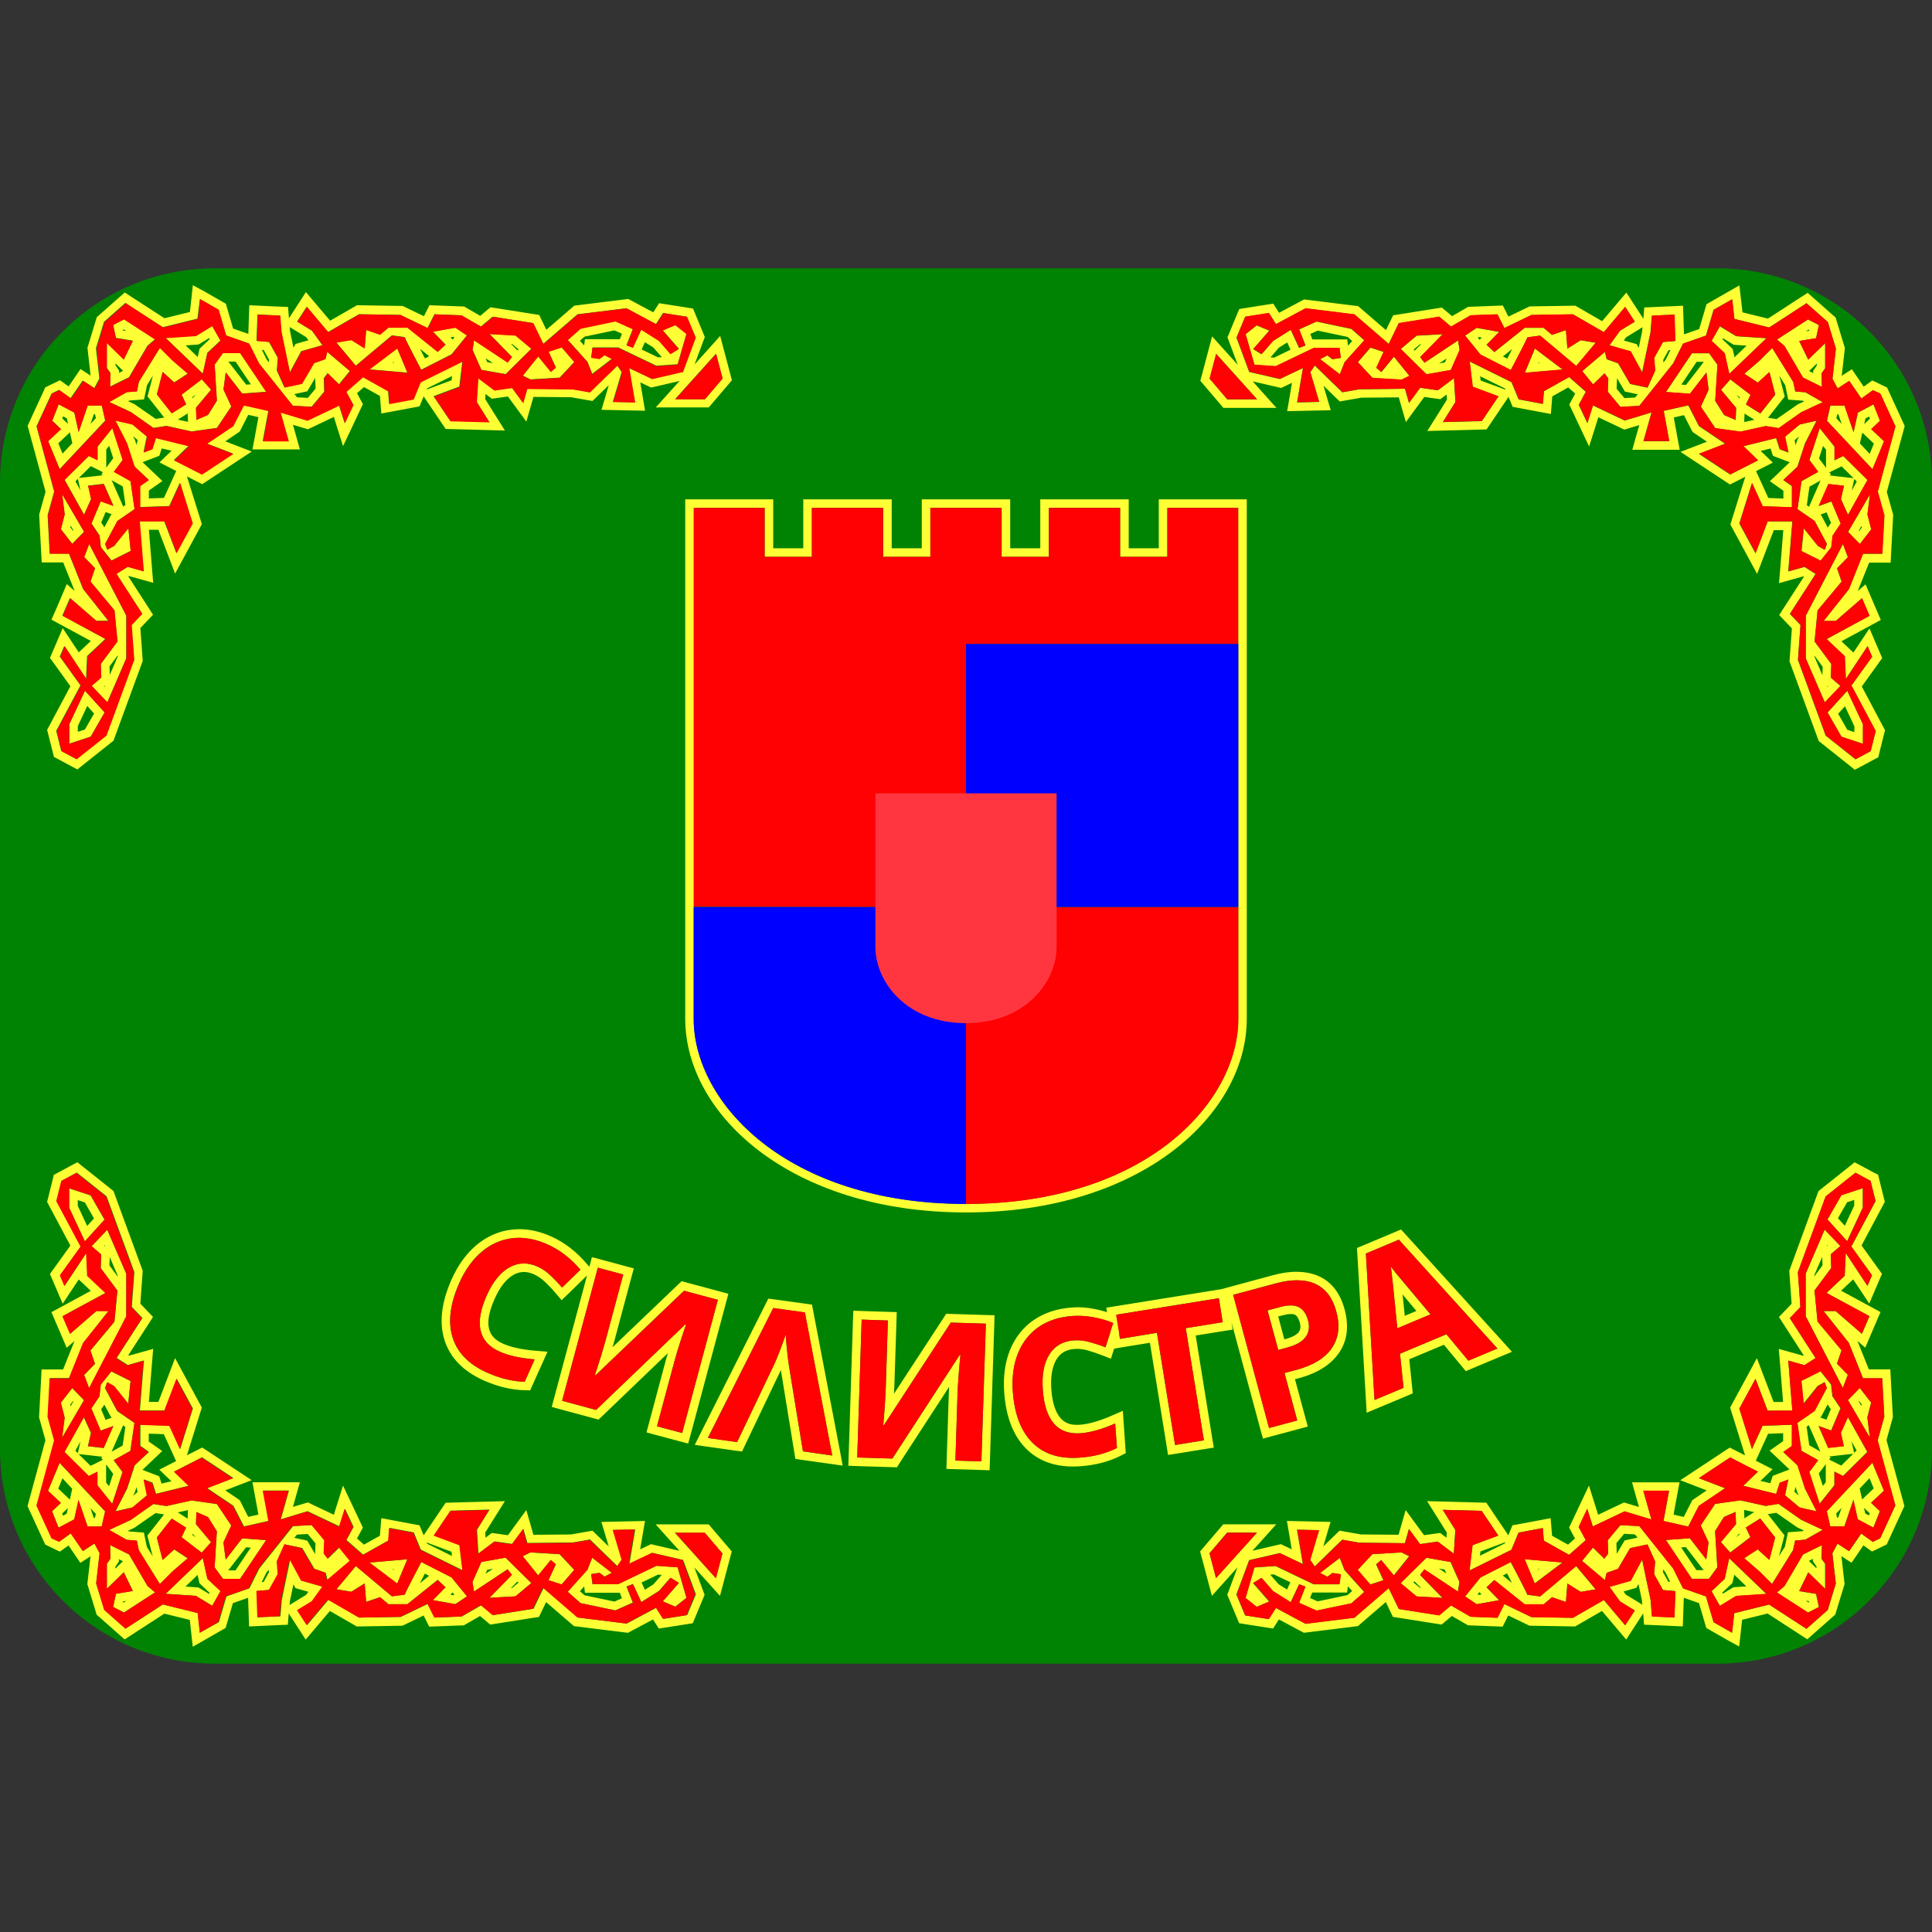 <svg xmlns="http://www.w3.org/2000/svg" viewBox="0 0 45 45"><rect x="0" y="0" width="45" height="45" fill="#333333" stroke="none"/><path fill="#008303" d="m 45,33.75 c 0,2.761 -2.239,5 -5,5 H 5 c -2.761,0 -5,-2.239 -5,-5 v -22.5 c 0,-2.761 2.239,-5 5,-5 h 35 c 2.761,0 5,2.239 5,5 z"/><path fill="#feff35" d="m 28.84,11.83 v 11.9 c 0,1.94 -2.15,4.31 -6.34,4.31 -4.19,0 -6.34,-2.37 -6.34,-4.31 v -11.9 h 1.65 v 1.14 h 1.1 v -1.14 h 1.66 v 1.14 h 1.1 v -1.14 h 1.66 v 1.14 h 1.1 v -1.14 h 1.66 v 1.14 h 1.1 v -1.14 h 1.65 m 0.2,-0.2 h -0.2 -1.65 -0.2 v 0.2 0.94 h -0.7 v -0.94 -0.2 h -0.2 -1.66 -0.2 v 0.2 0.94 h -0.7 v -0.94 -0.2 h -0.2 -1.66 -0.2 v 0.2 0.94 h -0.7 v -0.94 -0.2 h -0.2 -1.66 -0.2 v 0.2 0.94 h -0.7 v -0.94 -0.2 h -0.2 -1.65 -0.2 v 0.2 11.9 c 0,2.217 2.446,4.51 6.54,4.51 4.094,0 6.54,-2.292 6.54,-4.51 v -11.9 z"/><path fill="#ff0103" d="m 28.844,23.734 c 0,1.934 -2.156,4.309 -6.344,4.309 v -6.916 h 6.344 z m -1.654,-11.904 v 1.14 h -1.1 v -1.14 h -1.66 v 1.14 h -1.1 v -1.14 h -1.66 v 1.14 h -1.1 v -1.14 h -1.66 v 1.14 h -1.1 v -1.14 h -1.65 v 9.29 l 6.34,0.01 v -6.13 h 6.34 v -3.17 z"/><path fill="#0000fe" d="m 22.5,15 h 6.344 v 6.125 h -6.344 z m -6.344,8.734 c 0,1.934 2.156,4.309 6.344,4.309 v -6.916 h -6.344 z"/><path fill="#ff3640" d="m 24.61,18.479 v 3.583 c 0,0.796 -0.715,1.769 -2.11,1.769 -1.395,0 -2.11,-0.973 -2.11,-1.769 v -3.583 z"/><path fill="#feff35" d="m 12.092,28.631 c -0.058,0 -0.116,0.004 -0.174,0.01 -0.301,0.034 -0.577,0.156 -0.82,0.359 -0.235,0.196 -0.429,0.464 -0.578,0.797 -0.236,0.526 -0.294,1 -0.17,1.406 0.128,0.415 0.435,0.734 0.914,0.949 0.32,0.142 0.639,0.22 0.949,0.229 l 0.135,0.004 0.055,-0.123 0.234,-0.52 0.115,-0.258 -0.281,-0.023 c -0.314,-0.026 -0.569,-0.082 -0.754,-0.164 -0.258,-0.115 -0.512,-0.339 -0.195,-1.047 0.122,-0.273 0.269,-0.46 0.438,-0.557 0.08,-0.045 0.16,-0.066 0.244,-0.066 0.075,0 0.155,0.019 0.238,0.057 0.085,0.039 0.167,0.094 0.244,0.166 0.089,0.084 0.175,0.173 0.256,0.27 l 0.139,0.164 0.154,-0.148 0.426,-0.416 0.012,-0.012 -0.771,2.871 -0.051,0.191 0.193,0.053 0.791,0.213 0.107,0.029 0.082,-0.078 1.531,-1.469 c -0.018,0.06 -0.033,0.115 -0.047,0.164 l -0.398,1.488 -0.053,0.193 0.193,0.053 0.586,0.156 0.193,0.051 0.053,-0.193 0.832,-3.102 0.051,-0.193 -0.193,-0.053 -0.787,-0.211 -0.109,-0.029 -0.082,0.078 -1.527,1.459 0.041,-0.141 0.402,-1.502 0.053,-0.193 -0.193,-0.051 -0.592,-0.16 -0.191,-0.051 -0.051,0.193 -0.01,0.033 -0.051,-0.061 c -0.245,-0.289 -0.526,-0.508 -0.836,-0.646 -0.253,-0.113 -0.504,-0.17 -0.746,-0.17 z m 20.541,0.006 -0.129,0.055 -0.768,0.322 -0.131,0.055 0.01,0.143 0.201,3.412 0.016,0.281 0.26,-0.109 0.678,-0.283 0.135,-0.059 -0.014,-0.146 -0.066,-0.648 0.807,-0.338 0.416,0.502 0.094,0.113 0.137,-0.059 0.676,-0.283 0.262,-0.109 -0.189,-0.209 -2.299,-2.535 z m -20.541,0.195 c 0.215,0 0.436,0.051 0.662,0.152 0.285,0.128 0.539,0.324 0.766,0.59 l -0.428,0.416 c -0.086,-0.101 -0.176,-0.196 -0.27,-0.283 -0.094,-0.089 -0.193,-0.158 -0.301,-0.205 -0.11,-0.049 -0.217,-0.074 -0.32,-0.074 -0.117,0 -0.232,0.031 -0.342,0.094 -0.207,0.119 -0.38,0.333 -0.521,0.648 -0.292,0.654 -0.194,1.092 0.297,1.311 0.205,0.091 0.478,0.153 0.818,0.182 l -0.234,0.521 c -0.286,-0.007 -0.576,-0.08 -0.873,-0.213 -0.426,-0.191 -0.697,-0.466 -0.807,-0.826 -0.11,-0.36 -0.056,-0.782 0.16,-1.266 0.136,-0.306 0.312,-0.548 0.525,-0.727 0.214,-0.18 0.452,-0.282 0.715,-0.312 0.052,-0.005 0.102,-0.008 0.152,-0.008 z m 20.49,0.043 2.297,2.535 -0.676,0.283 -0.512,-0.615 -1.082,0.453 0.082,0.795 -0.676,0.283 -0.201,-3.412 z m -0.188,0.621 c 0.028,0.191 0.077,0.672 0.152,1.443 l 0.773,-0.324 c -0.466,-0.556 -0.731,-0.87 -0.791,-0.943 -0.06,-0.074 -0.105,-0.131 -0.135,-0.176 z m -18.469,0.031 0.592,0.158 -0.402,1.498 L 14,31.582 l -0.145,0.451 0.014,0.002 2.064,-1.971 0.787,0.211 -0.832,3.102 -0.586,-0.156 0.4,-1.49 c 0.054,-0.2 0.144,-0.492 0.275,-0.877 l -0.018,-0.004 -2.076,1.99 -0.791,-0.213 z m 16.283,0.094 c -0.166,0 -0.351,0.026 -0.547,0.078 l -0.99,0.268 -0.195,0.053 v 0.002 l -0.117,0.02 -2.395,0.385 -0.197,0.033 0.018,0.102 c -0.228,-0.068 -0.454,-0.113 -0.674,-0.113 -0.05,0 -0.1,0.002 -0.148,0.006 -0.34,0.024 -0.637,0.122 -0.885,0.291 -0.249,0.172 -0.436,0.408 -0.555,0.703 -0.115,0.287 -0.159,0.617 -0.133,0.979 0.04,0.575 0.212,1.018 0.514,1.318 0.275,0.274 0.642,0.412 1.09,0.412 0.054,0 0.109,-0.002 0.166,-0.006 0.349,-0.024 0.668,-0.107 0.945,-0.246 l 0.117,-0.061 -0.01,-0.133 -0.039,-0.57 -0.02,-0.281 -0.26,0.113 c -0.291,0.126 -0.54,0.197 -0.74,0.211 l -0.062,0.002 c -0.149,0 -0.545,4.69e-4 -0.604,-0.832 -0.02,-0.299 0.022,-0.535 0.125,-0.699 0.094,-0.147 0.225,-0.223 0.418,-0.236 l 0.059,-0.002 c 0.076,0 0.155,0.011 0.236,0.033 0.117,0.033 0.234,0.073 0.352,0.119 l 0.199,0.078 0.064,-0.203 0.012,-0.033 0.168,-0.029 0.664,-0.107 0.391,2.416 0.031,0.197 0.197,-0.031 0.672,-0.109 0.197,-0.031 -0.033,-0.197 -0.389,-2.414 0.664,-0.107 0.197,-0.031 -0.027,-0.172 0.68,2.521 0.053,0.191 0.193,-0.053 0.658,-0.176 0.193,-0.053 -0.053,-0.193 -0.246,-0.91 0.09,-0.023 c 0.43,-0.115 0.743,-0.313 0.932,-0.584 0.196,-0.282 0.241,-0.623 0.135,-1.016 -0.101,-0.379 -0.303,-0.64 -0.598,-0.775 -0.152,-0.068 -0.325,-0.102 -0.514,-0.102 z m 0,0.199 c 0.161,0 0.305,0.028 0.43,0.084 0.239,0.109 0.402,0.325 0.488,0.646 0.091,0.334 0.056,0.617 -0.105,0.85 -0.161,0.234 -0.433,0.4 -0.818,0.504 l -0.283,0.076 0.297,1.105 -0.658,0.176 -0.836,-3.102 0.99,-0.266 c 0.181,-0.049 0.346,-0.074 0.496,-0.074 z m 2.461,0.33 c 0.089,0.105 0.196,0.234 0.322,0.385 l -0.271,0.113 c -0.019,-0.186 -0.036,-0.352 -0.051,-0.498 z m -4.279,0.088 0.09,0.559 -0.861,0.139 0.422,2.613 -0.672,0.109 -0.422,-2.613 -0.861,0.141 -0.021,-0.131 0.059,-0.182 0.057,-0.178 -0.174,-0.068 c -0.003,-0.001 -0.007,-0.003 -0.01,-0.004 z m -10.494,0.01 -0.064,0.127 -1.525,3.029 -0.125,0.25 0.275,0.039 0.682,0.096 0.145,0.02 0.062,-0.133 0.842,-1.764 0.314,1.924 0.023,0.145 0.146,0.021 0.682,0.096 0.275,0.039 -0.051,-0.275 -0.637,-3.332 -0.027,-0.143 -0.143,-0.02 -0.736,-0.102 z m 12.162,0.158 c -0.069,0 -0.147,0.011 -0.234,0.035 l -0.301,0.08 0.25,0.922 0.217,-0.059 c 0.203,-0.055 0.341,-0.136 0.42,-0.242 0.079,-0.107 0.098,-0.238 0.057,-0.391 -0.043,-0.154 -0.114,-0.255 -0.219,-0.307 -0.054,-0.026 -0.116,-0.039 -0.189,-0.039 z m -12.047,0.061 0.736,0.102 0.635,3.334 -0.68,-0.098 -0.326,-1.994 c -0.009,-0.044 -0.024,-0.157 -0.043,-0.338 -0.019,-0.18 -0.03,-0.309 -0.031,-0.391 -0.03,0.087 -0.074,0.21 -0.133,0.365 -0.06,0.156 -0.103,0.262 -0.131,0.318 l -0.869,1.824 -0.682,-0.098 z m 1.865,0.062 -0.008,0.201 -0.102,3.211 -0.006,0.199 0.199,0.008 0.818,0.025 0.113,0.004 0.061,-0.096 1.156,-1.779 c -0.004,0.062 -0.006,0.118 -0.008,0.168 l -0.049,1.543 -0.006,0.201 0.201,0.006 0.605,0.018 0.199,0.008 0.008,-0.201 0.102,-3.209 0.006,-0.201 -0.199,-0.006 -0.814,-0.025 -0.113,-0.004 -0.061,0.094 -1.156,1.77 0.008,-0.146 0.051,-1.555 0.006,-0.201 -0.199,-0.006 -0.613,-0.02 z m 10.184,0.076 c 0.043,0 0.075,0.005 0.102,0.018 0.05,0.024 0.087,0.087 0.113,0.182 0.033,0.121 0.003,0.182 -0.023,0.219 -0.05,0.068 -0.159,0.125 -0.312,0.166 l -0.025,0.008 -0.143,-0.535 0.105,-0.027 c 0.07,-0.019 0.132,-0.029 0.184,-0.029 z m -4.949,0.043 c 0.233,0 0.469,0.048 0.709,0.131 L 25.861,31.033 25.75,31.381 c -0.124,-0.049 -0.248,-0.089 -0.373,-0.123 -0.099,-0.028 -0.194,-0.041 -0.289,-0.041 -0.024,0 -0.049,7.53e-4 -0.072,0.002 -0.256,0.018 -0.448,0.127 -0.574,0.328 -0.128,0.203 -0.178,0.477 -0.154,0.82 0.049,0.68 0.315,1.018 0.803,1.018 0.025,0 0.052,-6.53e-4 0.078,-0.002 0.225,-0.016 0.492,-0.092 0.805,-0.227 l 0.041,0.57 c -0.255,0.128 -0.545,0.202 -0.869,0.225 -0.051,0.004 -0.102,0.006 -0.15,0.006 -0.395,0 -0.711,-0.117 -0.947,-0.354 -0.266,-0.265 -0.42,-0.663 -0.457,-1.191 -0.024,-0.333 0.015,-0.629 0.119,-0.889 0.105,-0.259 0.265,-0.464 0.482,-0.615 0.217,-0.15 0.48,-0.235 0.785,-0.256 0.044,-0.004 0.09,-0.004 0.135,-0.004 z m -5.041,0.088 0.611,0.02 -0.049,1.553 -0.021,0.414 -0.037,0.471 h 0.014 l 1.559,-2.389 0.816,0.025 -0.104,3.209 -0.605,-0.02 0.049,-1.541 c 0.006,-0.206 0.028,-0.512 0.068,-0.918 h -0.018 l -1.568,2.412 -0.818,-0.025 z"/><path fill="#ff0103" d="m 11.939,28.84 c -0.263,0.03 -0.499,0.134 -0.713,0.314 -0.214,0.179 -0.389,0.42 -0.525,0.727 -0.216,0.482 -0.27,0.904 -0.16,1.264 0.11,0.36 0.378,0.635 0.805,0.826 0.297,0.133 0.589,0.205 0.875,0.213 l 0.232,-0.521 c -0.34,-0.029 -0.611,-0.09 -0.816,-0.182 -0.491,-0.219 -0.591,-0.657 -0.299,-1.311 0.141,-0.315 0.316,-0.53 0.523,-0.648 0.206,-0.117 0.426,-0.125 0.66,-0.02 0.107,0.048 0.208,0.116 0.299,0.205 0.094,0.087 0.185,0.182 0.271,0.283 l 0.428,-0.416 c -0.226,-0.266 -0.483,-0.462 -0.768,-0.59 -0.279,-0.125 -0.55,-0.175 -0.812,-0.145 z m 20.643,0.035 -0.768,0.322 0.201,3.412 0.676,-0.283 -0.082,-0.795 1.08,-0.453 0.512,0.615 0.676,-0.283 z m -0.188,0.619 c 0.03,0.045 0.075,0.102 0.135,0.176 0.06,0.074 0.325,0.387 0.791,0.943 L 32.547,30.938 c -0.075,-0.771 -0.125,-1.252 -0.152,-1.443 z m -18.469,0.033 -0.832,3.1 0.791,0.213 2.076,-1.99 0.018,0.004 c -0.131,0.385 -0.222,0.677 -0.275,0.877 l -0.4,1.49 0.586,0.156 0.832,-3.102 -0.787,-0.211 -2.064,1.971 -0.014,-0.002 L 14,31.582 l 0.115,-0.398 0.402,-1.498 z m 16.301,0.293 c -0.154,-0.002 -0.326,0.024 -0.514,0.074 l -0.99,0.266 0.836,3.102 0.656,-0.176 -0.297,-1.104 0.283,-0.076 c 0.385,-0.104 0.657,-0.27 0.818,-0.504 0.161,-0.233 0.199,-0.518 0.107,-0.852 -0.086,-0.323 -0.25,-0.536 -0.49,-0.646 -0.12,-0.054 -0.256,-0.082 -0.41,-0.084 z m -1.836,0.418 -2.395,0.385 0.092,0.561 0.861,-0.141 0.422,2.613 0.672,-0.109 -0.424,-2.611 0.861,-0.139 z m 1.674,0.168 c 0.071,6.31e-4 0.132,0.013 0.184,0.039 0.105,0.051 0.176,0.153 0.219,0.307 0.041,0.152 0.022,0.283 -0.057,0.391 -0.079,0.106 -0.217,0.187 -0.42,0.242 l -0.217,0.059 -0.25,-0.922 0.301,-0.08 c 0.09,-0.024 0.169,-0.036 0.24,-0.035 z m -12.053,0.059 -1.523,3.029 0.68,0.096 0.871,-1.824 c 0.028,-0.056 0.069,-0.162 0.129,-0.318 0.059,-0.155 0.105,-0.278 0.135,-0.365 0.001,0.08 0.012,0.212 0.033,0.389 0.019,0.181 0.032,0.294 0.041,0.338 l 0.326,1.994 0.682,0.096 -0.637,-3.332 z m 6.965,0.188 c -0.305,0.021 -0.568,0.106 -0.785,0.256 -0.217,0.151 -0.377,0.356 -0.482,0.615 -0.104,0.26 -0.143,0.556 -0.119,0.889 0.037,0.529 0.191,0.925 0.457,1.191 0.268,0.266 0.633,0.381 1.1,0.348 0.324,-0.021 0.614,-0.097 0.869,-0.225 l -0.041,-0.57 c -0.312,0.135 -0.582,0.21 -0.807,0.227 -0.536,0.036 -0.828,-0.301 -0.879,-1.016 -0.024,-0.344 0.025,-0.618 0.152,-0.82 0.126,-0.201 0.318,-0.311 0.574,-0.328 0.116,-0.009 0.236,0.005 0.361,0.039 0.125,0.034 0.249,0.074 0.373,0.123 L 25.932,30.812 c -0.325,-0.128 -0.644,-0.181 -0.955,-0.16 z m -4.906,0.084 -0.104,3.211 0.818,0.025 1.568,-2.412 h 0.018 c -0.04,0.406 -0.062,0.712 -0.068,0.918 l -0.049,1.541 0.605,0.02 0.104,-3.209 -0.816,-0.025 -1.559,2.389 h -0.014 l 0.037,-0.471 0.021,-0.414 0.049,-1.553 z"/><path fill="#feff35" d="m 4.657,38.029 -0.051,-0.459 -0.811,-0.2 -0.87,0.565 -0.495,-0.438 -0.188,-0.618 0.08,-0.704 -0.12,-0.224 -0.27,0.176 -0.282,-0.411 -0.27,0.194 -0.17,-0.083 -0.352,-0.765 0.411,-1.518 -0.152,-0.552 0.048,-0.894 h 0.448 l 0.33,-0.824 0.589,-0.741 h -0.282 l -0.611,0.53 -0.176,-0.411 1,-0.541 -0.424,-0.4 -0.024,-0.53 -0.506,0.765 -0.106,-0.247 0.482,-0.67 -0.565,-1.059 0.117,-0.47 0.352,-0.189 0.694,0.552 0.647,1.765 -0.059,0.811 0.247,0.259 -0.6,0.93 0.259,0.165 0.376,-0.106 -0.094,1.165 h 0.576 l 0.282,-0.741 0.376,0.694 -0.294,0.941 -0.247,-0.541 -0.682,-0.024 v 0.494 l 0.2,0.141 -0.33,0.311 -0.176,0.541 -0.27,0.53 0.394,-0.089 0.341,-0.285 -0.076,-0.367 0.2,0.076 0.083,0.259 0.765,-0.189 -0.341,-0.33 0.647,-0.33 0.73,0.482 -0.611,0.235 0.611,0.411 0.247,0.482 0.576,-0.13 -0.13,-0.706 h 0.6 l -0.189,0.67 0.624,-0.189 0.741,0.352 0.13,-0.411 0.2,0.424 -0.165,0.306 0.389,0.341 0.589,-0.33 0.024,-0.294 0.565,0.106 0.165,0.4 0.976,0.482 -0.07,-0.589 -0.6,-0.224 0.389,-0.576 0.906,-0.024 -0.294,0.47 0.035,0.552 0.376,-0.282 0.411,0.059 0.259,-0.352 0.094,0.33 1.059,-0.011 0.4,-0.07 0.641,0.624 0.106,-0.152 -0.206,-0.694 0.512,-0.011 -0.136,0.8 0.537,-0.255 0.714,0.165 0.297,0.8 -0.203,0.486 -0.551,0.086 -0.165,-0.259 -0.69,0.369 -1.137,-0.141 -0.8,-0.69 -0.235,0.486 -0.941,0.149 -0.275,-0.231 -0.455,0.263 -0.627,0.024 -0.161,-0.32 -0.631,0.305 -0.965,0.016 -0.721,-0.416 -0.497,0.589 -0.224,-0.345 0.345,-0.211 0.244,-0.338 -0.494,-0.141 -0.266,-0.494 -0.196,0.941 -0.031,0.384 -0.525,0.024 -0.021,-0.614 0.289,-0.024 0.206,-0.37 -0.024,-0.294 0.179,-0.398 0.404,0.086 0.282,0.482 0.265,0.094 0.041,0.17 0.53,-0.448 -0.253,-0.311 -0.265,0.259 -0.089,-0.117 0.011,-0.311 -0.294,-0.352 -0.441,0.024 -0.789,0.989 -0.229,0.46 -0.535,0.188 -0.176,0.6 -0.441,0.244 m -2.092,-2.041 0.006,0.318 -0.083,0.117 v 0.583 l 0.394,-0.383 0.211,0.435 -0.394,0.065 -0.065,0.306 0.253,0.13 0.724,-0.468 -0.176,-0.15 -0.43,-0.735 -0.44,-0.219 m 12.176,0.91 0.194,0.42 0.411,-0.259 0.27,-0.309 0.194,0.12 -0.376,0.43 0.294,0.124 0.259,-0.206 -0.206,-0.711 -0.494,-0.035 -0.889,0.426 h -0.6 l -0.03,-0.233 0.194,-0.03 0.117,0.089 0.17,-0.089 -0.459,-0.352 -0.111,0.282 -0.459,0.511 0.3,0.265 0.811,0.17 0.406,-0.182 -0.147,-0.376 0.151,-0.055 m -10.018,-0.605 -0.866,0.831 0.706,0.048 0.38,0.231 0.193,-0.341 -0.306,-0.287 -0.106,-0.481 m 5.47,0.507 0.182,0.17 -0.294,0.3 0.524,0.094 0.27,-0.182 -0.359,-0.441 -0.706,-0.359 c 0,0 -0.4,0.759 -0.383,0.759 0.018,0 -0.3,0.041 -0.3,0.041 l -0.841,-0.706 -0.453,0.541 0.347,0.059 0.311,-0.194 0.034,0.43 0.325,-0.111 0.194,0.165 h 0.441 l 0.706,-0.565 m 1.206,0.417 0.606,-0.035 0.37,-0.309 -0.6,-0.591 -0.565,0.1 -0.206,0.465 0.035,0.224 0.782,-0.517 0.1,0.13 -0.522,0.534 m 0.956,-1.059 -0.18,0.089 0.359,0.448 0.294,-0.359 0.117,0.1 -0.17,0.37 0.306,0.1 0.294,-0.341 -0.341,-0.365 -0.679,-0.041 m -8.297,-0.071 -0.27,0.247 -0.135,-0.524 0.347,-0.441 0.335,0.211 -0.106,0.224 0.47,0.359 0.217,-0.244 -0.352,-0.42 0.011,-0.282 0.27,0.117 0.206,0.33 -0.052,0.841 0.194,0.268 h 0.4 l 0.606,-0.902 -0.559,-0.041 -0.383,0.494 -0.052,-0.4 0.182,-0.394 -0.335,-0.5 -0.589,-0.083 -0.589,0.13 -0.3,-0.048 -0.526,0.37 -0.502,0.235 0.406,0.23 0.235,0.018 0.046,0.224 0.489,0.789 0.289,-0.289 0.361,-0.311 -0.315,-0.207 m 5.43,0.23 -0.882,0.076 0.647,0.489 0.235,-0.565 m -7.659,-1.383 0.211,0.618 h 0.33 l 0.08,-0.352 -1.061,-1.13 -0.27,0.652 0.3,0.282 -0.206,0.194 0.152,0.383 0.365,-0.194 0.099,-0.453 m 0.67,-2.741 0.159,0.089 0.329,0.411 0.054,-0.529 -0.448,-0.224 -0.247,0.311 -0.03,0.27 -0.189,0.282 0.217,0.517 0.294,-0.106 -0.224,0.511 -0.365,-0.041 0.07,-0.311 -0.165,-0.365 -0.453,0.811 0.565,0.559 0.203,-0.1 v 0.318 l 0.344,0.43 0.241,-0.741 -0.206,-0.276 0.389,-0.217 0.094,-0.652 -0.4,-0.276 -0.285,-0.535 0.054,-0.135 m -0.818,0.135 -0.265,0.341 0.089,0.347 -0.059,0.468 0.511,-0.874 -0.276,-0.282 m 0.818,-3.688 -0.365,0.383 0.224,0.194 -0.011,0.318 0.389,0.524 -0.07,0.724 -0.559,0.67 0.106,0.311 -0.253,0.259 0.117,0.306 0.865,-1.67 v -0.994 l -0.444,-1.024 m -0.887,-0.965 v 0.453 l 0.365,0.782 0.459,-0.506 -0.324,-0.565 -0.5,-0.164 m 15.064,9.082 -0.953,-1.059 h 0.694 l 0.411,0.482 -0.152,0.576 m -12.185,1.595 0.265,-0.151 0.431,-0.247 0.07,-0.04 0.022,-0.077 0.147,-0.501 0.354,-0.124 0.016,0.466 0.007,0.201 0.201,-0.009 0.525,-0.024 0.176,-0.007 0.014,-0.176 0.007,-0.089 0.025,0.04 0.224,0.345 0.146,0.226 0.174,-0.205 0.39,-0.461 0.578,0.333 0.048,0.028 0.055,-0.001 0.965,-0.016 0.044,-0.001 0.04,-0.019 0.454,-0.219 0.072,0.145 0.058,0.115 0.129,-0.005 0.627,-0.024 0.05,-0.001 0.043,-0.025 0.334,-0.193 0.168,0.141 0.07,0.059 0.09,-0.014 0.941,-0.149 0.104,-0.016 0.045,-0.094 0.121,-0.251 0.603,0.52 0.046,0.04 0.06,0.007 1.137,0.141 0.062,0.007 0.056,-0.03 0.526,-0.281 0.065,0.102 0.07,0.11 0.13,-0.02 0.551,-0.086 0.11,-0.018 0.043,-0.104 0.203,-0.486 0.03,-0.072 -0.028,-0.074 -0.21,-0.564 0.349,0.388 0.247,0.275 0.095,-0.357 0.152,-0.576 0.028,-0.101 -0.068,-0.08 -0.411,-0.482 -0.06,-0.07 h -0.092 -0.694 -0.449 l 0.3,0.334 0.255,0.282 -0.595,-0.138 -0.068,-0.016 -0.062,0.03 -0.19,0.09 0.071,-0.421 0.041,-0.239 -0.242,0.005 -0.512,0.011 -0.261,0.006 0.075,0.251 0.095,0.32 -0.305,-0.296 -0.074,-0.071 -0.101,0.018 -0.4,0.07 -0.874,0.007 -0.052,-0.182 -0.113,-0.393 -0.241,0.329 -0.188,0.256 -0.292,-0.041 -0.083,-0.011 -0.066,0.05 -0.08,0.06 -0.007,-0.12 0.26,-0.416 0.198,-0.315 -0.372,0.01 -0.906,0.024 -0.102,0.003 -0.058,0.085 -0.389,0.576 -0.065,0.098 -0.055,-0.133 -0.041,-0.1 -0.106,-0.02 -0.565,-0.106 -0.219,-0.041 -0.018,0.221 -0.015,0.188 -0.371,0.207 -0.163,-0.142 0.089,-0.166 0.048,-0.089 -0.043,-0.091 -0.2,-0.424 -0.219,-0.463 -0.154,0.487 -0.06,0.193 -0.534,-0.254 -0.07,-0.034 -0.074,0.022 -0.275,0.083 0.09,-0.32 0.071,-0.254 h -0.264 -0.6 -0.24 l 0.044,0.236 0.095,0.516 -0.237,0.054 -0.176,-0.345 -0.024,-0.046 -0.043,-0.029 -0.292,-0.198 0.253,-0.098 0.362,-0.139 -0.324,-0.214 -0.73,-0.482 -0.098,-0.064 -0.104,0.052 -0.253,0.129 0.029,-0.091 0.294,-0.941 0.025,-0.081 -0.04,-0.074 -0.376,-0.694 -0.207,-0.383 -0.155,0.407 -0.234,0.613 h -0.221 l 0.076,-0.949 0.024,-0.286 -0.276,0.077 -0.29,0.081 -0.014,-0.009 0.491,-0.76 0.085,-0.133 -0.109,-0.114 -0.186,-0.195 0.052,-0.724 0.003,-0.043 -0.015,-0.04 -0.647,-1.765 -0.019,-0.052 -0.044,-0.035 -0.694,-0.552 -0.102,-0.083 -0.116,0.061 -0.354,0.191 -0.079,0.041 -0.021,0.086 -0.117,0.47 -0.019,0.075 0.036,0.068 0.506,0.949 -0.41,0.57 -0.066,0.091 0.045,0.104 0.106,0.247 0.146,0.341 0.205,-0.309 0.169,-0.254 0.058,0.054 0.223,0.21 -0.757,0.41 -0.16,0.087 0.072,0.168 0.176,0.411 0.107,0.251 0.182,-0.158 -0.265,0.662 h -0.311 -0.19 l -0.01,0.19 -0.048,0.894 -0.001,0.033 0.009,0.031 0.139,0.5 -0.398,1.465 -0.019,0.07 0.03,0.066 0.352,0.765 0.03,0.065 0.065,0.031 0.17,0.083 0.107,0.051 0.096,-0.069 0.105,-0.075 0.166,0.244 0.11,0.161 0.164,-0.106 0.072,-0.048 -0.069,0.609 -0.005,0.041 0.013,0.04 0.188,0.618 0.016,0.054 0.043,0.037 0.495,0.438 0.114,0.1 0.128,-0.083 0.797,-0.517 0.593,0.146 0.035,0.32 z m 2.639,-1.208 -0.311,0.191 -0.072,0.045 0.009,-0.101 0.08,-0.381 0.007,0.014 0.04,0.074 0.081,0.024 0.22,0.062 z m -4.189,0.14 -0.064,0.041 -0.014,-0.007 0.005,-0.022 z m 11.545,-0.061 -0.172,0.077 -0.696,-0.146 -0.109,-0.096 0.099,-0.11 0.019,0.146 h 0.176 0.6 0.036 z m -3.902,-0.086 -0.021,0.015 -0.071,-0.013 0.03,-0.03 0.022,-0.022 z m -5.7,-0.04 -0.014,0.024 -0.204,-0.124 -0.041,-0.025 -0.049,-0.004 -0.254,-0.018 0.282,-0.271 0.029,0.134 0.014,0.06 0.045,0.043 z m 10.332,-0.194 -0.194,0.122 -0.077,-0.169 0.384,-0.184 0.086,0.006 z m -3.288,0.081 -0.024,0.001 0.149,-0.152 0.026,0.025 z m -1.931,-0.285 -0.216,0.174 c 0.036,-0.07 0.076,-0.146 0.116,-0.224 z m -3.855,0.144 -0.045,0.004 0.111,-0.224 0.052,-0.066 0.005,0.062 z m 2.171,-0.086 -0.003,0.001 z m 3.171,-0.221 -0.174,0.115 0.04,-0.091 z m 1.623,0.033 -0.005,0.006 0.004,-0.009 z m -7.62,0.004 h -0.169 l 0.099,-0.128 0.316,-0.409 0.109,0.007 z m 3.689,-0.029 -0.009,0.022 -0.025,-0.019 z m -6.311,-0.184 -0.122,0.119 -0.055,0.054 v -0.046 l 0.046,-0.066 0.037,-0.054 -0.001,-0.054 0.092,0.046 z m 9.678,0.009 -0.005,0.006 -0.005,-0.006 z m -8.719,-1.1 -0.329,0.417 -0.061,0.077 0.025,0.096 0.1,0.388 -0.136,-0.219 -0.04,-0.189 -0.031,-0.147 -0.15,-0.011 -0.191,-0.014 -0.029,-0.016 0.151,-0.071 0.49,-0.341 z m 6.692,0.869 0.013,0.1 -0.578,-0.285 -0.013,-0.03 0.092,0.035 z m -3.166,-0.194 -0.009,0.235 v 0.014 l -0.139,-0.237 -0.045,-0.076 -0.086,-0.019 -0.214,-0.046 0.061,-0.075 0.251,-0.014 z m -2.86,-0.223 0.072,0.086 -0.083,-0.062 z m -0.111,-0.551 -0.001,0.039 -0.006,0.159 -0.229,-0.145 z m -2.167,0.181 h -0.026 l -0.077,-0.226 0.125,0.134 z m -0.657,-0.098 -0.086,0.046 -0.02,-0.049 0.106,-0.101 0.028,-0.026 z m 0.129,-0.58 -0.048,0.217 -0.007,0.035 -0.071,-0.068 -0.2,-0.188 0.099,-0.24 z m 1.521,0.075 -0.105,0.089 0.039,-0.076 0.043,-0.128 z m -0.568,-0.425 -0.095,0.29 -0.069,-0.085 v -0.247 -0.176 l 0.019,0.025 z m 1.359,0.172 -0.231,0.058 -0.026,-0.08 -0.029,-0.091 -0.09,-0.035 -0.2,-0.076 -0.101,-0.039 0.285,-0.27 0.177,-0.168 -0.2,-0.141 -0.115,-0.081 v -0.184 l 0.351,0.013 0.196,0.429 0.09,0.198 -0.14,0.071 -0.25,0.128 0.201,0.195 z m -1.6,-0.497 -0.21,0.104 -0.075,0.037 -0.279,-0.275 0.199,0.022 0.362,0.041 -0.037,0.021 z m -0.521,-0.425 -0.015,0.069 -0.045,0.201 -0.058,-0.058 z m 0.984,0.092 -0.258,0.145 0.001,-0.003 0.224,-0.511 0.043,-0.1 0.052,0.036 z m -0.253,-0.65 -0.031,0.011 -0.115,0.041 -0.102,-0.244 0.074,-0.111 0.129,0.242 0.022,0.043 z m -0.896,-0.375 -0.064,0.11 -0.009,-0.036 0.064,-0.083 z m 1.032,-2.936 v 0.025 l -0.191,-0.259 0.007,-0.195 z m -0.305,-0.709 0.015,0.035 -0.026,-0.022 z m -0.246,-0.619 -0.159,0.175 -0.219,-0.469 v -0.133 l 0.165,0.054 z m 38.154,9.65 -0.431,-0.247 -0.176,-0.6 -0.535,-0.188 -0.229,-0.46 -0.789,-0.989 -0.443,-0.021 -0.294,0.352 0.011,0.311 -0.089,0.117 -0.265,-0.259 -0.253,0.311 0.53,0.448 0.041,-0.17 0.265,-0.094 0.282,-0.482 0.404,-0.086 0.179,0.398 -0.024,0.294 0.206,0.37 0.289,0.024 -0.021,0.614 -0.525,-0.024 -0.031,-0.384 -0.199,-0.94 -0.266,0.494 -0.494,0.141 0.244,0.338 0.345,0.211 -0.224,0.345 -0.497,-0.589 -0.721,0.416 -0.965,-0.016 -0.631,-0.305 -0.161,0.32 -0.627,-0.024 -0.455,-0.263 -0.275,0.231 -0.941,-0.149 -0.235,-0.486 -0.8,0.69 -1.137,0.141 -0.69,-0.369 -0.165,0.26 -0.551,-0.086 -0.203,-0.486 0.297,-0.8 0.714,-0.165 0.537,0.255 -0.136,-0.8 0.512,0.011 -0.206,0.694 0.106,0.152 0.641,-0.624 0.4,0.07 1.059,0.011 0.094,-0.33 0.259,0.352 0.411,-0.059 0.376,0.282 0.035,-0.552 -0.294,-0.47 0.906,0.024 0.389,0.576 -0.6,0.224 -0.07,0.589 0.976,-0.482 0.165,-0.4 0.565,-0.106 0.024,0.294 0.589,0.33 0.389,-0.341 -0.165,-0.306 0.2,-0.424 0.13,0.411 0.741,-0.352 0.624,0.189 -0.189,-0.67 h 0.6 l -0.13,0.706 0.576,0.13 0.247,-0.482 0.611,-0.411 -0.611,-0.235 0.73,-0.482 0.647,0.33 -0.341,0.33 0.765,0.189 0.083,-0.259 0.2,-0.076 -0.076,0.367 0.341,0.285 0.394,0.089 -0.27,-0.53 -0.176,-0.541 -0.33,-0.311 0.2,-0.141 v -0.494 l -0.682,0.024 -0.247,0.541 -0.294,-0.941 0.376,-0.694 0.282,0.741 h 0.576 l -0.094,-1.165 0.376,0.106 0.259,-0.165 -0.6,-0.93 0.247,-0.259 -0.059,-0.811 0.647,-1.765 0.694,-0.552 0.352,0.189 0.117,0.47 -0.565,1.059 0.482,0.67 -0.106,0.247 -0.506,-0.765 -0.024,0.53 -0.424,0.4 1,0.541 -0.176,0.411 -0.611,-0.53 h -0.282 l 0.589,0.741 0.33,0.824 h 0.448 l 0.048,0.894 -0.156,0.552 0.411,1.518 -0.352,0.765 -0.17,0.083 -0.27,-0.194 -0.282,0.411 -0.27,-0.176 -0.12,0.224 0.08,0.704 -0.188,0.618 -0.495,0.438 -0.87,-0.565 -0.811,0.2 -0.054,0.458 m 2.091,-2.041 -0.441,0.217 -0.43,0.735 -0.176,0.15 0.724,0.468 0.253,-0.13 -0.065,-0.306 -0.394,-0.065 0.211,-0.435 0.394,0.383 v -0.583 l -0.083,-0.117 0.007,-0.316 m -12.176,0.91 0.147,0.056 -0.147,0.376 0.406,0.182 0.811,-0.17 0.3,-0.265 -0.459,-0.511 -0.111,-0.282 -0.459,0.351 0.17,0.089 0.117,-0.089 0.194,0.03 -0.03,0.233 h -0.6 l -0.889,-0.426 -0.494,0.035 -0.206,0.711 0.259,0.206 0.294,-0.124 -0.376,-0.43 0.194,-0.12 0.27,0.309 0.411,0.259 0.198,-0.42 m 10.018,-0.605 -0.106,0.481 -0.306,0.287 0.193,0.341 0.38,-0.231 0.706,-0.048 -0.866,-0.831 m -5.47,0.507 0.706,0.565 h 0.441 l 0.194,-0.165 0.325,0.111 0.034,-0.43 0.311,0.194 0.347,-0.059 -0.453,-0.541 -0.841,0.706 c 0,0 -0.318,-0.041 -0.3,-0.041 0.018,0 -0.383,-0.759 -0.383,-0.759 l -0.706,0.359 -0.359,0.441 0.27,0.182 0.524,-0.094 -0.294,-0.3 0.182,-0.17 m -1.206,0.417 -0.524,-0.535 0.1,-0.13 0.782,0.517 0.035,-0.224 -0.206,-0.465 -0.565,-0.1 -0.6,0.591 0.37,0.309 0.608,0.036 m -0.956,-1.059 -0.68,0.041 -0.341,0.365 0.294,0.341 0.306,-0.1 -0.17,-0.37 0.117,-0.1 0.294,0.359 0.359,-0.448 -0.179,-0.089 m 8.297,-0.071 -0.315,0.206 0.361,0.311 0.289,0.289 0.489,-0.789 0.048,-0.224 0.235,-0.018 0.406,-0.23 -0.502,-0.235 -0.526,-0.37 -0.3,0.048 -0.589,-0.13 -0.589,0.083 -0.335,0.5 0.182,0.394 -0.052,0.4 -0.383,-0.494 -0.559,0.041 0.606,0.902 h 0.4 l 0.194,-0.268 -0.052,-0.841 0.206,-0.33 0.27,-0.117 0.011,0.282 -0.352,0.42 0.217,0.244 0.47,-0.359 -0.106,-0.224 0.335,-0.211 0.347,0.441 -0.135,0.524 -0.271,-0.246 m -5.429,0.23 0.235,0.565 0.647,-0.489 -0.882,-0.076 m 7.659,-1.383 0.1,0.453 0.365,0.194 0.152,-0.383 -0.206,-0.194 0.3,-0.282 -0.27,-0.652 -1.061,1.13 0.08,0.352 h 0.33 l 0.21,-0.618 m -0.671,-2.741 0.05,0.135 -0.285,0.535 -0.4,0.276 0.094,0.652 0.389,0.217 -0.206,0.276 0.241,0.741 0.344,-0.43 v -0.318 l 0.203,0.1 0.565,-0.559 -0.453,-0.811 -0.165,0.365 0.07,0.311 -0.365,0.041 -0.224,-0.511 0.294,0.106 0.217,-0.517 -0.189,-0.282 -0.03,-0.27 -0.247,-0.311 -0.448,0.224 0.054,0.529 0.329,-0.411 0.163,-0.089 m 0.818,0.135 -0.276,0.282 0.511,0.874 -0.059,-0.468 0.089,-0.347 -0.265,-0.341 m -0.818,-3.688 -0.441,1.024 v 0.994 l 0.865,1.67 0.117,-0.306 -0.253,-0.259 0.106,-0.311 -0.559,-0.67 -0.07,-0.724 0.389,-0.524 -0.011,-0.318 0.224,-0.194 -0.367,-0.383 m 0.889,-0.965 -0.5,0.165 -0.324,0.565 0.459,0.506 0.365,-0.782 v -0.454 m -15.065,9.082 -0.152,-0.576 0.411,-0.482 h 0.694 l -0.953,1.059 m 12.185,1.595 0.034,-0.302 0.035,-0.32 0.593,-0.146 0.797,0.517 0.128,0.083 0.114,-0.1 0.495,-0.438 0.043,-0.037 0.016,-0.054 0.188,-0.618 0.013,-0.04 -0.005,-0.041 -0.069,-0.609 0.072,0.048 0.164,0.106 0.11,-0.161 0.166,-0.244 0.105,0.075 0.096,0.069 0.107,-0.051 0.17,-0.083 0.065,-0.031 0.03,-0.065 0.352,-0.765 0.03,-0.066 -0.019,-0.07 -0.398,-1.465 0.139,-0.5 0.009,-0.031 -0.001,-0.033 -0.048,-0.894 -0.01,-0.19 h -0.19 -0.311 l -0.265,-0.662 0.182,0.158 0.107,-0.251 0.176,-0.411 0.072,-0.168 -0.16,-0.087 -0.757,-0.41 0.223,-0.21 0.058,-0.054 0.169,0.254 0.205,0.309 0.146,-0.341 0.106,-0.247 0.045,-0.104 -0.066,-0.091 -0.41,-0.57 0.506,-0.949 0.036,-0.068 -0.019,-0.075 -0.117,-0.47 -0.021,-0.086 -0.08,-0.039 -0.352,-0.189 -0.116,-0.061 -0.102,0.083 -0.694,0.552 -0.044,0.035 -0.019,0.052 -0.647,1.765 -0.015,0.04 0.003,0.043 0.052,0.724 -0.186,0.195 -0.109,0.114 0.085,0.133 0.491,0.76 -0.014,0.009 -0.29,-0.081 -0.276,-0.077 0.024,0.286 0.076,0.949 h -0.221 l -0.234,-0.613 -0.155,-0.407 -0.207,0.383 -0.376,0.694 -0.04,0.074 0.025,0.081 0.294,0.941 0.029,0.091 -0.253,-0.129 -0.104,-0.052 -0.098,0.064 -0.73,0.482 -0.324,0.214 0.362,0.139 0.253,0.098 -0.292,0.198 -0.043,0.029 -0.024,0.046 -0.176,0.345 -0.237,-0.054 0.095,-0.516 0.044,-0.236 h -0.24 -0.6 -0.266 l 0.071,0.254 0.09,0.32 -0.275,-0.083 -0.074,-0.022 -0.07,0.034 -0.532,0.253 -0.06,-0.193 -0.154,-0.487 -0.219,0.463 -0.2,0.424 -0.043,0.091 0.048,0.089 0.089,0.166 -0.163,0.142 -0.371,-0.207 -0.015,-0.188 -0.018,-0.221 -0.219,0.041 -0.565,0.106 -0.106,0.019 -0.041,0.1 -0.055,0.133 -0.065,-0.098 -0.389,-0.576 -0.058,-0.085 -0.102,-0.003 -0.906,-0.024 -0.372,-0.01 0.198,0.315 0.26,0.416 -0.007,0.12 -0.08,-0.06 -0.066,-0.05 -0.083,0.011 -0.292,0.041 -0.188,-0.256 -0.241,-0.329 -0.113,0.393 -0.052,0.182 -0.874,-0.007 -0.4,-0.07 -0.101,-0.018 -0.074,0.071 -0.305,0.296 0.095,-0.32 0.075,-0.251 -0.261,-0.006 -0.512,-0.011 -0.244,-0.005 0.041,0.239 0.071,0.421 -0.19,-0.09 -0.062,-0.03 -0.068,0.016 -0.595,0.138 0.255,-0.282 0.3,-0.334 h -0.449 -0.694 -0.092 l -0.06,0.07 -0.411,0.482 -0.068,0.08 0.028,0.101 0.152,0.576 0.095,0.357 0.247,-0.275 0.349,-0.388 -0.21,0.564 -0.028,0.074 0.03,0.072 0.203,0.486 0.043,0.104 0.11,0.018 0.551,0.086 0.13,0.02 0.07,-0.11 0.065,-0.102 0.526,0.281 0.056,0.03 0.062,-0.007 1.137,-0.141 0.06,-0.007 0.046,-0.04 0.603,-0.52 0.121,0.251 0.045,0.094 0.104,0.016 0.941,0.149 0.09,0.014 0.07,-0.059 0.168,-0.141 0.334,0.193 0.043,0.025 0.05,0.001 0.627,0.024 0.129,0.005 0.058,-0.115 0.072,-0.145 0.454,0.219 0.04,0.019 0.044,0.001 0.965,0.016 0.055,0.001 0.048,-0.028 0.578,-0.333 0.39,0.461 0.174,0.205 0.146,-0.226 0.224,-0.345 0.025,-0.04 0.007,0.089 0.014,0.176 0.176,0.007 0.525,0.024 0.201,0.009 0.007,-0.201 0.016,-0.466 0.354,0.124 0.147,0.501 0.022,0.077 0.07,0.04 0.431,0.247 z m -2.639,-1.208 -0.054,-0.074 0.22,-0.062 0.081,-0.024 0.04,-0.074 0.007,-0.014 0.08,0.381 0.009,0.101 -0.072,-0.045 z m 4.189,0.14 0.074,0.013 0.005,0.022 -0.014,0.007 z m -11.544,-0.061 0.05,-0.128 h 0.036 0.6 0.176 l 0.019,-0.146 0.099,0.11 -0.109,0.096 -0.696,0.146 z m 3.902,-0.086 0.041,-0.051 0.022,0.022 0.03,0.03 -0.071,0.013 z m 5.699,-0.04 0.191,-0.18 0.045,-0.043 0.014,-0.06 0.029,-0.134 0.282,0.271 -0.254,0.018 -0.049,0.004 -0.041,0.025 -0.204,0.124 z m -10.332,-0.194 -0.198,-0.225 0.086,-0.006 0.384,0.184 -0.077,0.169 z m 3.288,0.081 -0.15,-0.125 0.026,-0.025 0.149,0.152 z m 1.931,-0.285 0.1,-0.051 c 0.04,0.077 0.08,0.154 0.116,0.224 z m 3.856,0.144 -0.125,-0.224 0.005,-0.062 0.052,0.066 0.111,0.224 z m -2.172,-0.086 v 0 l 0.003,0.001 z m -3.171,-0.221 0.134,0.024 0.04,0.091 z m -1.623,0.033 0.001,-0.001 0.004,0.009 z m 7.62,0.004 -0.355,-0.529 0.109,-0.007 0.316,0.409 0.099,0.128 z m -3.689,-0.029 0.034,0.003 -0.025,0.019 z m 6.311,-0.184 0.001,-0.003 0.092,-0.046 -0.001,0.054 0.037,0.054 0.046,0.066 v 0.046 l -0.055,-0.054 z m -9.676,0.009 0.01,-0.001 -0.005,0.006 z m 8.717,-1.1 0.199,-0.031 0.49,0.341 0.151,0.071 -0.029,0.016 -0.191,0.014 -0.15,0.011 -0.031,0.147 -0.04,0.189 -0.136,0.219 0.1,-0.388 0.025,-0.096 -0.061,-0.077 z m -6.692,0.869 0.486,-0.181 0.092,-0.035 -0.013,0.03 -0.578,0.286 z m 3.166,-0.194 0.181,-0.217 0.251,0.014 0.061,0.075 -0.214,0.046 -0.086,0.019 -0.046,0.076 -0.139,0.237 v -0.014 z m 2.86,-0.223 0.011,0.022 -0.083,0.062 z m 0.113,-0.551 0.237,0.052 -0.229,0.145 -0.006,-0.159 z m 2.167,0.181 -0.021,-0.094 0.125,-0.134 -0.077,0.226 h -0.026 z m 0.656,-0.098 -0.029,-0.13 0.028,0.026 0.106,0.101 -0.02,0.049 z m -0.129,-0.58 0.228,-0.242 0.099,0.24 -0.2,0.188 -0.071,0.068 -0.007,-0.035 z m -1.521,0.075 0.024,-0.116 0.043,0.128 0.039,0.076 z m 0.568,-0.425 0.144,-0.194 0.019,-0.025 v 0.176 0.247 l -0.069,0.085 z m -1.359,0.172 0.081,-0.077 0.201,-0.195 -0.25,-0.128 -0.14,-0.071 0.09,-0.198 0.196,-0.429 0.351,-0.013 v 0.184 l -0.115,0.081 -0.2,0.141 0.177,0.168 0.285,0.27 -0.101,0.039 -0.2,0.076 -0.09,0.035 -0.029,0.091 -0.026,0.08 z m 1.6,-0.497 0.037,-0.051 -0.037,-0.021 0.362,-0.041 0.199,-0.022 -0.279,0.275 -0.075,-0.037 z m 0.521,-0.425 0.119,0.212 -0.058,0.058 -0.045,-0.201 z m -0.984,0.092 -0.062,-0.432 0.052,-0.036 0.043,0.099 0.224,0.511 0.001,0.003 z m 0.253,-0.65 0.024,-0.016 0.022,-0.043 0.129,-0.242 0.074,0.111 -0.102,0.244 -0.115,-0.041 z m 0.896,-0.375 0.009,-0.009 0.064,0.083 -0.009,0.036 z m -1.032,-2.936 0.185,-0.427 0.007,0.195 -0.191,0.259 v -0.026 z m 0.305,-0.709 0.011,0.013 -0.026,0.022 z m 0.246,-0.619 0.214,-0.372 0.165,-0.054 v 0.133 l -0.219,0.469 z m -38.153,-21.409 0.431,0.247 0.176,0.6 0.535,0.188 0.229,0.46 0.789,0.989 0.441,0.024 0.294,-0.352 -0.011,-0.311 0.089,-0.117 0.265,0.259 0.253,-0.311 -0.53,-0.448 -0.041,0.17 -0.265,0.094 -0.282,0.482 -0.404,0.086 -0.179,-0.398 0.024,-0.294 -0.206,-0.37 -0.289,-0.024 0.021,-0.614 0.525,0.024 0.031,0.384 0.196,0.941 0.266,-0.494 0.494,-0.141 -0.244,-0.338 -0.345,-0.211 0.224,-0.345 0.497,0.589 0.721,-0.416 0.965,0.016 0.631,0.305 0.161,-0.32 0.627,0.024 0.455,0.263 0.275,-0.231 0.941,0.149 0.235,0.486 0.8,-0.69 1.137,-0.141 0.69,0.369 0.165,-0.259 0.551,0.086 0.203,0.486 -0.297,0.8 -0.714,0.165 -0.537,-0.255 0.136,0.8 -0.512,-0.011 0.206,-0.694 -0.105,-0.159 -0.641,0.624 -0.4,-0.07 -1.059,-0.011 -0.094,0.33 -0.259,-0.352 -0.411,0.059 -0.376,-0.282 -0.035,0.552 0.294,0.47 -0.906,-0.024 -0.389,-0.576 0.6,-0.224 0.07,-0.589 -0.976,0.482 -0.165,0.4 -0.565,0.106 -0.024,-0.294 -0.589,-0.33 -0.389,0.341 0.165,0.306 -0.2,0.424 -0.13,-0.411 -0.741,0.352 -0.624,-0.189 0.189,0.67 h -0.6 l 0.13,-0.706 -0.576,-0.13 -0.247,0.482 -0.611,0.411 0.611,0.235 -0.73,0.482 -0.647,-0.33 0.341,-0.33 -0.765,-0.189 -0.083,0.259 -0.2,0.076 0.076,-0.367 -0.341,-0.285 -0.394,-0.089 0.27,0.53 0.176,0.541 0.33,0.311 -0.2,0.141 v 0.497 l 0.682,-0.024 0.247,-0.541 0.294,0.941 -0.376,0.694 -0.282,-0.741 h -0.576 l 0.094,1.165 -0.376,-0.106 -0.259,0.165 0.6,0.93 -0.247,0.259 0.059,0.811 -0.647,1.765 -0.694,0.552 -0.352,-0.189 -0.117,-0.47 0.565,-1.059 -0.482,-0.67 0.106,-0.247 0.506,0.765 0.024,-0.53 0.424,-0.4 -1,-0.541 0.176,-0.411 0.611,0.53 h 0.282 l -0.586,-0.741 -0.33,-0.824 h -0.448 l -0.048,-0.894 0.152,-0.552 -0.411,-1.518 0.352,-0.765 0.17,-0.083 0.27,0.194 0.282,-0.411 0.27,0.176 0.12,-0.224 -0.08,-0.704 0.188,-0.618 0.495,-0.438 0.87,0.565 0.811,-0.2 0.058,-0.46 m -2.092,2.041 0.441,-0.217 0.43,-0.735 0.176,-0.15 -0.724,-0.468 -0.253,0.13 0.065,0.306 0.394,0.065 -0.211,0.435 -0.394,-0.383 v 0.581 l 0.083,0.117 -0.007,0.318 m 12.176,-0.909 -0.147,-0.056 0.147,-0.376 -0.406,-0.182 -0.811,0.17 -0.3,0.265 0.459,0.511 0.111,0.282 0.459,-0.352 -0.17,-0.089 -0.117,0.089 -0.194,-0.03 0.03,-0.233 h 0.6 l 0.889,0.426 0.494,-0.035 0.206,-0.711 -0.259,-0.206 -0.296,0.125 0.376,0.43 -0.194,0.12 -0.27,-0.309 -0.412,-0.259 -0.194,0.42 m -10.018,0.605 0.106,-0.481 0.306,-0.287 -0.193,-0.341 -0.38,0.231 -0.706,0.048 0.866,0.831 m 5.47,-0.507 -0.706,-0.565 h -0.441 l -0.194,0.165 -0.325,-0.111 -0.034,0.43 -0.311,-0.194 -0.347,0.059 0.453,0.541 0.841,-0.706 c 0,0 0.318,0.041 0.3,0.041 -0.018,0 0.383,0.759 0.383,0.759 l 0.706,-0.359 0.359,-0.441 -0.27,-0.182 -0.524,0.094 0.294,0.3 -0.182,0.17 m 1.206,-0.417 0.524,0.535 -0.1,0.13 -0.782,-0.517 -0.035,0.224 0.206,0.465 0.565,0.1 0.6,-0.591 -0.37,-0.309 -0.608,-0.036 m 0.956,1.059 0.68,-0.041 0.341,-0.365 -0.294,-0.341 -0.306,0.1 0.17,0.37 -0.117,0.1 -0.294,-0.359 -0.359,0.448 0.179,0.089 m -8.297,0.07 0.315,-0.206 -0.361,-0.311 -0.289,-0.289 -0.489,0.789 -0.048,0.224 -0.235,0.018 -0.406,0.23 0.502,0.235 0.526,0.37 0.3,-0.048 0.589,0.13 0.589,-0.083 0.335,-0.5 -0.182,-0.394 0.052,-0.4 0.383,0.494 0.559,-0.041 -0.606,-0.902 h -0.4 l -0.194,0.268 0.052,0.841 -0.206,0.33 -0.27,0.117 -0.011,-0.282 0.352,-0.42 -0.217,-0.244 -0.47,0.359 0.106,0.224 -0.335,0.211 -0.347,-0.441 0.135,-0.524 0.271,0.246 m 5.43,-0.229 -0.235,-0.565 -0.647,0.489 0.882,0.076 m -7.659,1.383 -0.1,-0.453 -0.365,-0.194 -0.152,0.383 0.206,0.194 -0.3,0.282 0.27,0.652 1.061,-1.13 -0.08,-0.352 h -0.33 l -0.21,0.618 m 0.67,2.741 -0.05,-0.135 0.285,-0.535 0.4,-0.276 -0.094,-0.652 -0.389,-0.217 0.206,-0.276 -0.241,-0.741 -0.344,0.43 v 0.315 l -0.203,-0.1 -0.565,0.559 0.453,0.811 0.165,-0.365 -0.07,-0.311 0.365,-0.041 0.224,0.511 -0.294,-0.106 -0.217,0.517 0.189,0.282 0.03,0.27 0.247,0.311 0.448,-0.224 -0.054,-0.529 -0.329,0.411 -0.163,0.091 m -0.818,-0.136 0.276,-0.282 -0.511,-0.874 0.059,0.468 -0.089,0.347 0.265,0.341 m 0.818,3.689 0.441,-1.024 v -0.994 l -0.865,-1.67 -0.117,0.306 0.253,0.259 -0.106,0.311 0.559,0.67 0.07,0.724 -0.389,0.524 0.011,0.318 -0.224,0.194 0.367,0.383 m -0.887,0.965 0.5,-0.165 0.324,-0.565 -0.459,-0.506 -0.365,0.782 v 0.454 m 15.064,-9.082 0.152,0.576 -0.411,0.482 h -0.694 l 0.953,-1.059 m -12.185,-1.596 -0.033,0.304 -0.035,0.32 -0.593,0.146 -0.797,-0.517 -0.128,-0.083 -0.114,0.1 -0.495,0.438 -0.043,0.037 -0.016,0.054 -0.188,0.618 -0.013,0.04 0.005,0.041 0.069,0.609 -0.072,-0.048 -0.164,-0.106 -0.11,0.161 -0.166,0.244 -0.105,-0.075 -0.096,-0.069 -0.107,0.051 -0.17,0.083 -0.065,0.031 -0.03,0.065 -0.352,0.765 -0.03,0.066 0.019,0.07 0.398,1.465 -0.139,0.5 -0.009,0.031 0.001,0.033 0.048,0.894 0.01,0.19 h 0.19 0.311 l 0.265,0.662 -0.182,-0.158 -0.107,0.251 -0.176,0.411 -0.074,0.166 0.16,0.087 0.757,0.41 -0.223,0.21 -0.058,0.054 -0.169,-0.254 -0.205,-0.309 -0.146,0.341 -0.106,0.247 -0.045,0.104 0.066,0.091 0.41,0.57 -0.506,0.949 -0.036,0.068 0.019,0.075 0.119,0.469 0.021,0.086 0.079,0.041 0.352,0.189 0.116,0.061 0.102,-0.083 0.694,-0.552 0.044,-0.035 0.019,-0.052 0.647,-1.765 0.015,-0.04 -0.003,-0.043 -0.052,-0.724 0.186,-0.195 0.109,-0.114 -0.085,-0.133 -0.491,-0.76 0.014,-0.009 0.29,0.081 0.276,0.077 -0.024,-0.286 -0.076,-0.949 h 0.221 l 0.234,0.613 0.155,0.407 0.207,-0.383 0.376,-0.694 0.04,-0.074 -0.025,-0.081 -0.294,-0.941 -0.029,-0.091 0.253,0.129 0.104,0.052 0.098,-0.064 0.73,-0.482 0.324,-0.214 -0.362,-0.139 -0.253,-0.098 0.292,-0.198 0.043,-0.029 0.024,-0.046 0.176,-0.345 0.237,0.054 -0.095,0.516 -0.044,0.236 h 0.24 0.6 0.264 l -0.071,-0.254 -0.09,-0.32 0.275,0.083 0.074,0.022 0.07,-0.034 0.534,-0.254 0.06,0.193 0.154,0.487 0.219,-0.463 0.2,-0.424 0.043,-0.091 -0.048,-0.089 -0.089,-0.166 0.163,-0.142 0.371,0.207 0.015,0.188 0.018,0.221 0.219,-0.041 0.565,-0.106 0.106,-0.02 0.041,-0.1 0.055,-0.133 0.065,0.098 0.389,0.576 0.058,0.085 0.102,0.003 0.906,0.024 0.372,0.01 -0.198,-0.315 -0.26,-0.416 0.007,-0.12 0.08,0.06 0.066,0.05 0.083,-0.011 0.292,-0.041 0.188,0.256 0.241,0.329 0.113,-0.393 0.052,-0.182 0.874,0.007 0.4,0.07 0.101,0.018 0.074,-0.071 0.305,-0.296 -0.094,0.321 -0.075,0.251 0.261,0.006 0.512,0.011 0.242,0.005 -0.04,-0.239 -0.071,-0.421 0.19,0.09 0.062,0.03 0.068,-0.015 0.595,-0.138 -0.255,0.282 -0.3,0.334 h 0.449 0.694 0.092 l 0.06,-0.07 0.411,-0.482 0.068,-0.08 -0.026,-0.1 -0.152,-0.576 -0.095,-0.357 -0.247,0.275 -0.349,0.388 0.21,-0.564 0.028,-0.074 -0.03,-0.072 -0.201,-0.487 -0.043,-0.104 -0.11,-0.018 -0.551,-0.086 -0.13,-0.02 -0.07,0.11 -0.065,0.102 -0.526,-0.281 -0.056,-0.03 -0.062,0.007 -1.137,0.141 -0.061,0.009 -0.046,0.04 -0.603,0.52 -0.121,-0.251 -0.045,-0.094 -0.104,-0.016 -0.941,-0.149 -0.09,-0.014 -0.07,0.059 -0.168,0.141 -0.334,-0.193 -0.043,-0.025 -0.05,-0.001 -0.627,-0.024 -0.129,-0.005 -0.058,0.115 -0.072,0.141 -0.454,-0.219 -0.04,-0.019 -0.044,-0.001 -0.965,-0.016 -0.055,-0.001 -0.048,0.028 -0.578,0.333 -0.39,-0.461 -0.174,-0.205 -0.146,0.226 -0.224,0.345 -0.025,0.04 -0.007,-0.089 -0.014,-0.176 -0.176,-0.007 -0.525,-0.024 -0.201,-0.009 -0.007,0.201 -0.016,0.466 -0.354,-0.124 -0.147,-0.501 -0.022,-0.077 -0.07,-0.04 -0.431,-0.247 z m 2.639,1.209 0.054,0.074 -0.22,0.062 -0.081,0.024 -0.04,0.074 -0.007,0.014 -0.08,-0.381 -0.009,-0.101 0.072,0.045 z m -4.189,-0.14 -0.074,-0.013 -0.005,-0.022 0.014,-0.007 z m 11.545,0.061 -0.05,0.128 h -0.036 -0.6 -0.176 l -0.019,0.146 -0.099,-0.11 0.109,-0.096 0.696,-0.146 z m -3.902,0.086 -0.041,0.051 -0.022,-0.022 -0.03,-0.03 0.071,-0.013 z m -5.7,0.04 -0.191,0.18 -0.045,0.043 -0.014,0.06 -0.029,0.134 -0.282,-0.271 0.254,-0.018 0.049,-0.004 0.041,-0.025 0.204,-0.124 z m 10.332,0.194 0.198,0.225 -0.086,0.006 -0.384,-0.184 0.077,-0.169 z m -3.288,-0.081 0.15,0.125 -0.026,0.025 -0.149,-0.152 z m -1.931,0.285 -0.1,0.051 c -0.04,-0.077 -0.08,-0.154 -0.116,-0.224 z m -3.855,-0.144 0.125,0.224 -0.005,0.062 -0.052,-0.066 -0.111,-0.224 z m 2.171,0.086 v 0 l -0.003,-0.001 z m 3.171,0.221 -0.134,-0.024 -0.04,-0.091 z m 1.623,-0.033 -0.001,0.001 -0.004,-0.009 z m -7.62,-0.004 0.355,0.529 -0.109,0.007 -0.316,-0.409 -0.099,-0.128 z m 3.689,0.029 -0.034,-0.003 0.025,-0.019 z m -6.311,0.184 -0.001,0.003 -0.092,0.046 0.001,-0.054 -0.037,-0.054 -0.046,-0.066 v -0.046 l 0.055,0.054 z m 9.678,-0.009 -0.01,0.001 0.005,-0.006 z m -8.719,1.099 -0.199,0.031 -0.49,-0.341 -0.151,-0.071 0.029,-0.016 0.191,-0.014 0.15,-0.011 0.031,-0.147 0.04,-0.189 0.136,-0.219 -0.1,0.388 -0.025,0.096 0.061,0.077 z m 6.692,-0.868 -0.486,0.181 -0.092,0.035 0.013,-0.03 0.578,-0.285 z m -3.166,0.193 -0.181,0.217 -0.251,-0.014 -0.061,-0.075 0.214,-0.046 0.086,-0.019 0.045,-0.076 0.139,-0.237 v 0.014 z m -2.86,0.224 -0.011,-0.022 0.083,-0.062 z m -0.111,0.551 -0.237,-0.052 0.229,-0.145 0.006,0.159 z m -2.167,-0.181 0.021,0.094 -0.125,0.134 0.077,-0.226 h 0.026 z m -0.657,0.098 0.029,0.13 -0.028,-0.026 -0.106,-0.101 0.02,-0.049 z m 0.129,0.58 -0.228,0.242 -0.099,-0.24 0.2,-0.188 0.071,-0.068 0.007,0.035 z m 1.521,-0.075 -0.024,0.116 -0.043,-0.128 -0.04,-0.077 z m -0.568,0.425 -0.144,0.194 -0.019,0.025 v -0.176 -0.247 l 0.069,-0.085 z m 1.359,-0.174 -0.081,0.077 -0.201,0.195 0.25,0.128 0.14,0.071 -0.09,0.198 -0.196,0.429 -0.351,0.013 v -0.184 l 0.115,-0.081 0.2,-0.141 -0.177,-0.168 -0.285,-0.27 0.101,-0.039 0.2,-0.076 0.09,-0.035 0.029,-0.091 0.026,-0.08 z m -1.6,0.499 -0.037,0.051 0.037,0.021 -0.362,0.041 -0.199,0.022 0.279,-0.275 0.075,0.037 z m -0.521,0.425 -0.119,-0.212 0.058,-0.058 0.045,0.201 z m 0.984,-0.092 0.062,0.432 -0.052,0.036 -0.043,-0.099 -0.224,-0.511 -0.001,-0.003 z m -0.253,0.65 -0.024,0.016 -0.022,0.043 -0.129,0.242 -0.074,-0.111 0.102,-0.244 0.115,0.041 z m -0.896,0.375 -0.009,0.009 -0.064,-0.083 0.009,-0.036 z m 1.032,2.936 -0.185,0.427 -0.007,-0.195 0.191,-0.259 v 0.026 z m -0.305,0.708 -0.011,-0.013 0.026,-0.022 z m -0.246,0.62 -0.214,0.372 -0.165,0.054 v -0.133 l 0.219,-0.469 z m 38.154,-9.651 0.051,0.459 0.811,0.2 0.87,-0.565 0.495,0.438 0.188,0.618 -0.079,0.705 0.12,0.224 0.27,-0.176 0.282,0.411 0.27,-0.194 0.17,0.083 0.352,0.765 -0.41,1.516 0.152,0.552 -0.048,0.894 h -0.448 l -0.328,0.825 -0.589,0.741 h 0.282 l 0.611,-0.53 0.176,0.411 -1,0.541 0.424,0.4 0.024,0.53 0.506,-0.765 0.106,0.247 -0.482,0.67 0.565,1.059 -0.117,0.47 -0.352,0.189 -0.694,-0.552 -0.647,-1.765 0.059,-0.811 -0.247,-0.259 0.6,-0.93 -0.259,-0.165 -0.378,0.106 0.094,-1.165 h -0.576 l -0.282,0.741 -0.376,-0.694 0.294,-0.941 0.247,0.541 0.682,0.024 v -0.494 l -0.2,-0.141 0.33,-0.311 0.176,-0.541 0.27,-0.53 -0.394,0.089 -0.341,0.285 0.076,0.367 -0.2,-0.076 -0.083,-0.259 -0.765,0.189 0.343,0.329 -0.647,0.33 -0.73,-0.482 0.611,-0.235 -0.61,-0.412 -0.247,-0.482 -0.576,0.129 0.13,0.706 h -0.6 l 0.189,-0.67 -0.625,0.188 -0.741,-0.352 -0.129,0.411 -0.2,-0.424 0.164,-0.305 -0.388,-0.341 -0.589,0.329 -0.024,0.295 -0.564,-0.106 -0.165,-0.4 -0.976,-0.482 0.07,0.589 0.6,0.224 -0.388,0.576 -0.906,0.022 0.294,-0.47 -0.035,-0.552 -0.376,0.281 -0.412,-0.059 -0.259,0.354 -0.094,-0.33 -1.059,0.013 -0.4,0.07 -0.641,-0.624 -0.106,0.154 0.206,0.694 -0.512,0.011 0.136,-0.8 -0.537,0.255 -0.714,-0.164 -0.297,-0.8 0.203,-0.486 0.551,-0.086 0.165,0.259 0.69,-0.369 1.137,0.141 0.8,0.69 0.234,-0.486 0.941,-0.149 0.275,0.231 0.455,-0.263 0.627,-0.024 0.161,0.32 0.631,-0.305 0.965,-0.016 0.721,0.416 0.497,-0.589 0.224,0.345 -0.346,0.212 -0.244,0.338 0.494,0.141 0.266,0.494 0.196,-0.941 0.031,-0.384 0.525,-0.024 0.021,0.614 -0.286,0.024 -0.206,0.37 0.024,0.294 -0.179,0.398 -0.403,-0.085 -0.282,-0.482 -0.265,-0.094 -0.041,-0.171 -0.53,0.448 0.253,0.311 0.265,-0.259 0.089,0.117 -0.011,0.312 0.294,0.352 0.441,-0.024 0.789,-0.989 0.229,-0.46 0.535,-0.188 0.176,-0.6 0.432,-0.246 m 2.091,2.041 -0.006,-0.318 0.083,-0.117 v -0.583 l -0.394,0.383 -0.211,-0.435 0.394,-0.065 0.065,-0.306 -0.253,-0.13 -0.724,0.468 0.176,0.15 0.43,0.735 0.44,0.219 m -12.176,-0.909 -0.194,-0.42 -0.412,0.259 -0.27,0.309 -0.194,-0.121 0.376,-0.43 -0.294,-0.122 -0.259,0.206 0.206,0.711 0.494,0.035 0.889,-0.426 h 0.6 l 0.03,0.233 -0.196,0.03 -0.117,-0.089 -0.17,0.089 0.459,0.352 0.111,-0.282 0.459,-0.511 -0.3,-0.265 -0.811,-0.171 -0.406,0.182 0.147,0.376 -0.147,0.056 m 10.018,0.605 0.866,-0.831 -0.706,-0.048 -0.38,-0.231 -0.193,0.341 0.306,0.287 0.106,0.481 m -5.47,-0.507 -0.182,-0.171 0.294,-0.3 -0.524,-0.094 -0.27,0.182 0.359,0.441 0.706,0.359 c 0,0 0.4,-0.759 0.383,-0.759 -0.018,0 0.3,-0.041 0.3,-0.041 l 0.841,0.706 0.453,-0.541 -0.347,-0.059 -0.311,0.194 -0.034,-0.43 -0.325,0.113 -0.195,-0.165 h -0.44 l -0.706,0.565 m -1.206,-0.417 -0.606,0.035 -0.37,0.309 0.6,0.591 0.565,-0.1 0.206,-0.465 -0.036,-0.224 -0.782,0.519 -0.1,-0.13 0.524,-0.535 m -0.956,1.059 0.18,-0.089 -0.359,-0.446 -0.294,0.359 -0.117,-0.1 0.17,-0.37 -0.306,-0.1 -0.294,0.34 0.341,0.365 0.679,0.041 m 8.297,0.07 0.27,-0.247 0.135,0.524 -0.347,0.441 -0.335,-0.211 0.106,-0.224 -0.47,-0.359 -0.217,0.244 0.352,0.42 -0.011,0.282 -0.27,-0.117 -0.206,-0.329 0.052,-0.841 -0.194,-0.268 h -0.4 l -0.606,0.902 0.559,0.041 0.383,-0.494 0.052,0.4 -0.182,0.394 0.335,0.5 0.589,0.083 0.589,-0.13 0.3,0.048 0.526,-0.37 0.502,-0.235 -0.405,-0.23 -0.235,-0.018 -0.048,-0.224 -0.489,-0.789 -0.289,0.289 -0.361,0.311 0.315,0.206 m -5.429,-0.229 0.882,-0.076 -0.647,-0.489 -0.235,0.565 m 7.659,1.383 -0.211,-0.618 h -0.33 l -0.08,0.352 1.061,1.13 0.27,-0.652 -0.3,-0.282 0.206,-0.194 -0.152,-0.384 -0.364,0.194 -0.1,0.454 m -0.671,2.741 -0.159,-0.089 -0.329,-0.411 -0.054,0.529 0.448,0.224 0.247,-0.311 0.03,-0.27 0.189,-0.282 -0.217,-0.517 -0.294,0.106 0.224,-0.511 0.362,0.039 -0.071,0.312 0.165,0.365 0.453,-0.811 -0.565,-0.559 -0.203,0.1 v -0.318 l -0.344,-0.43 -0.241,0.74 0.206,0.276 -0.389,0.217 -0.094,0.652 0.4,0.276 0.285,0.535 -0.05,0.138 m 0.818,-0.136 0.265,-0.341 -0.089,-0.347 0.059,-0.468 -0.511,0.874 0.276,0.282 m -0.818,3.689 0.365,-0.383 -0.224,-0.194 0.011,-0.318 -0.389,-0.524 0.07,-0.724 0.559,-0.67 -0.106,-0.311 0.253,-0.259 -0.117,-0.306 -0.865,1.67 v 0.994 l 0.444,1.024 m 0.889,0.965 v -0.453 l -0.365,-0.782 -0.459,0.506 0.324,0.565 0.5,0.164 m -15.065,-9.082 0.953,1.059 h -0.694 l -0.411,-0.482 0.152,-0.576 m 12.185,-1.596 -0.265,0.151 -0.431,0.247 -0.07,0.04 -0.022,0.077 -0.147,0.501 -0.354,0.124 -0.016,-0.466 -0.007,-0.201 -0.201,0.009 -0.525,0.024 -0.176,0.007 -0.014,0.176 -0.007,0.089 -0.025,-0.04 -0.225,-0.345 -0.146,-0.226 -0.175,0.205 -0.39,0.461 -0.576,-0.333 -0.049,-0.028 -0.055,0.001 -0.965,0.015 -0.044,0.001 -0.04,0.019 -0.454,0.219 -0.072,-0.144 -0.058,-0.115 -0.129,0.005 -0.627,0.024 -0.05,0.001 -0.043,0.025 -0.333,0.193 -0.168,-0.141 -0.07,-0.059 -0.09,0.014 -0.941,0.15 -0.104,0.016 -0.045,0.094 -0.122,0.251 -0.603,-0.52 -0.046,-0.039 -0.06,-0.007 -1.137,-0.141 -0.062,-0.007 -0.056,0.03 -0.526,0.281 -0.065,-0.102 -0.07,-0.111 -0.13,0.02 -0.551,0.087 -0.11,0.018 -0.044,0.102 -0.201,0.486 -0.03,0.072 0.028,0.074 0.21,0.564 -0.349,-0.386 -0.247,-0.275 -0.095,0.357 -0.152,0.576 -0.028,0.101 0.068,0.08 0.411,0.482 0.06,0.07 h 0.092 0.694 0.449 l -0.3,-0.334 -0.254,-0.284 0.595,0.138 0.068,0.016 0.062,-0.03 0.19,-0.09 -0.071,0.42 -0.041,0.24 0.242,-0.005 0.512,-0.011 0.261,-0.006 -0.075,-0.251 -0.094,-0.32 0.305,0.296 0.074,0.071 0.101,-0.018 0.4,-0.07 0.874,-0.007 0.052,0.182 0.113,0.393 0.241,-0.329 0.188,-0.256 0.292,0.041 0.083,0.011 0.066,-0.05 0.08,-0.06 0.007,0.12 -0.26,0.416 -0.198,0.315 0.372,-0.01 0.906,-0.024 0.102,-0.003 0.058,-0.085 0.389,-0.576 0.065,-0.098 0.055,0.133 0.041,0.1 0.106,0.02 0.565,0.106 0.219,0.041 0.018,-0.223 0.015,-0.188 0.371,-0.207 0.163,0.142 -0.089,0.166 -0.049,0.089 0.043,0.091 0.2,0.424 0.219,0.463 0.154,-0.487 0.061,-0.194 0.534,0.254 0.07,0.034 0.074,-0.022 0.275,-0.083 -0.091,0.32 -0.071,0.254 h 0.264 0.6 0.24 l -0.044,-0.236 -0.094,-0.516 0.237,-0.054 0.176,0.345 0.024,0.046 0.043,0.029 0.292,0.198 -0.253,0.098 -0.362,0.139 0.324,0.214 0.73,0.482 0.098,0.064 0.104,-0.052 0.253,-0.129 -0.029,0.091 -0.294,0.941 -0.025,0.081 0.04,0.074 0.376,0.694 0.207,0.383 0.155,-0.407 0.234,-0.613 h 0.221 l -0.076,0.949 -0.024,0.286 0.276,-0.077 0.29,-0.081 0.014,0.009 -0.491,0.76 -0.084,0.133 0.109,0.114 0.186,0.195 -0.052,0.724 -0.004,0.043 0.015,0.04 0.647,1.765 0.019,0.052 0.044,0.035 0.694,0.552 0.102,0.083 0.116,-0.061 0.352,-0.189 0.079,-0.041 0.021,-0.086 0.117,-0.47 0.019,-0.075 -0.036,-0.068 -0.505,-0.95 0.41,-0.57 0.066,-0.091 -0.045,-0.104 -0.106,-0.247 -0.146,-0.341 -0.205,0.309 -0.169,0.254 -0.058,-0.054 -0.221,-0.209 0.757,-0.41 0.16,-0.087 -0.072,-0.168 -0.176,-0.411 -0.107,-0.251 -0.182,0.158 0.265,-0.662 h 0.311 0.19 l 0.01,-0.19 0.048,-0.894 0.001,-0.033 -0.009,-0.031 -0.139,-0.5 0.398,-1.465 0.019,-0.07 -0.03,-0.066 -0.351,-0.765 -0.03,-0.065 -0.065,-0.031 -0.171,-0.083 -0.107,-0.051 -0.096,0.069 -0.105,0.075 -0.166,-0.244 -0.11,-0.161 -0.164,0.106 -0.072,0.048 0.069,-0.609 0.005,-0.041 -0.013,-0.04 -0.188,-0.618 -0.015,-0.051 -0.043,-0.037 -0.495,-0.438 -0.114,-0.1 -0.128,0.083 -0.797,0.517 -0.593,-0.146 -0.036,-0.32 z m -2.639,1.209 0.311,-0.191 0.072,-0.045 -0.009,0.101 -0.079,0.381 -0.007,-0.013 -0.04,-0.075 -0.081,-0.022 -0.22,-0.062 z m 4.189,-0.14 0.064,-0.041 0.014,0.007 -0.005,0.022 z m -11.544,0.061 0.172,-0.077 0.696,0.146 0.109,0.096 -0.098,0.11 -0.019,-0.147 h -0.176 -0.6 -0.035 z m 3.902,0.086 0.021,-0.015 0.071,0.013 -0.029,0.03 -0.022,0.024 z m 5.699,0.04 0.014,-0.024 0.204,0.124 0.041,0.025 0.049,0.004 0.254,0.018 -0.282,0.271 -0.029,-0.134 -0.014,-0.06 -0.045,-0.043 z m -10.332,0.194 0.194,-0.122 0.077,0.169 -0.381,0.185 -0.086,-0.006 z m 3.288,-0.081 0.024,-0.001 -0.147,0.151 -0.026,-0.025 z m 1.931,0.285 0.216,-0.174 c -0.035,0.071 -0.075,0.147 -0.116,0.225 z m 3.856,-0.144 0.045,-0.004 -0.111,0.224 -0.052,0.066 -0.005,-0.062 z m -2.172,0.086 0.003,-0.001 z m -3.171,0.221 0.174,-0.115 -0.04,0.091 z m -1.623,-0.033 0.005,-0.006 -0.004,0.007 z m 7.62,-0.004 h 0.169 l -0.099,0.128 -0.316,0.409 -0.109,-0.007 z m -3.689,0.029 0.009,-0.022 0.025,0.019 z m 6.311,0.184 0.122,-0.119 0.055,-0.054 v 0.048 l -0.046,0.066 -0.037,0.054 0.001,0.054 -0.092,-0.046 z m -9.676,-0.009 0.005,-0.006 0.005,0.006 z m 8.717,1.099 0.329,-0.417 0.061,-0.077 -0.025,-0.096 -0.1,-0.388 0.136,0.219 0.04,0.189 0.031,0.147 0.15,0.011 0.191,0.014 0.029,0.016 -0.151,0.071 -0.49,0.341 z m -6.692,-0.868 -0.013,-0.1 0.578,0.285 0.013,0.03 -0.091,-0.035 z m 3.166,0.193 0.009,-0.235 v -0.014 l 0.139,0.237 0.045,0.076 0.086,0.018 0.214,0.046 -0.061,0.075 -0.25,0.014 z m 2.86,0.224 -0.072,-0.086 0.083,0.062 z m 0.113,0.551 0.001,-0.039 0.006,-0.159 0.229,0.145 z m 2.167,-0.181 h 0.026 l 0.077,0.226 -0.125,-0.134 z m 0.656,0.098 0.086,-0.046 0.02,0.049 -0.107,0.101 -0.028,0.026 z m -0.129,0.58 0.048,-0.217 0.007,-0.035 0.071,0.068 0.2,0.188 -0.099,0.24 z m -1.521,-0.075 0.105,-0.089 -0.039,0.076 -0.043,0.128 z m 0.568,0.425 0.095,-0.29 0.069,0.085 v 0.247 0.176 l -0.019,-0.025 z m -1.359,-0.174 0.231,-0.058 0.026,0.08 0.029,0.091 0.09,0.035 0.2,0.076 0.101,0.039 -0.285,0.273 -0.177,0.168 0.2,0.141 0.115,0.081 v 0.182 l -0.351,-0.013 -0.196,-0.429 -0.09,-0.196 0.14,-0.071 0.25,-0.128 -0.201,-0.195 z m 1.6,0.499 0.21,-0.104 0.075,-0.037 0.279,0.275 -0.199,-0.022 -0.362,-0.041 0.037,-0.021 z m 0.521,0.425 0.015,-0.069 0.045,-0.201 0.058,0.058 z m -0.984,-0.092 0.258,-0.145 -0.001,0.003 -0.224,0.511 -0.043,0.099 -0.052,-0.036 z m 0.253,0.65 0.031,-0.011 0.115,-0.041 0.102,0.244 -0.074,0.111 -0.129,-0.242 -0.022,-0.044 z m 0.896,0.375 0.064,-0.11 0.009,0.036 -0.064,0.083 z m -1.032,2.936 v -0.025 l 0.191,0.259 -0.007,0.195 z m 0.305,0.708 -0.015,-0.035 0.026,0.022 z m 0.246,0.62 0.159,-0.175 0.219,0.469 v 0.133 l -0.165,-0.054 z"/><path fill="#ff0103" d="m 16.676,36.759 -0.953,-1.059 h 0.694 l 0.411,0.482 z m -15.3,-0.848 0.27,-0.194 0.282,0.411 0.27,-0.176 0.12,0.224 -0.08,0.704 0.188,0.618 0.495,0.438 0.87,-0.565 0.811,0.2 0.051,0.459 0.431,-0.247 0.176,-0.6 0.535,-0.188 0.229,-0.46 0.789,-0.989 0.441,-0.024 0.294,0.352 -0.011,0.311 0.089,0.117 0.265,-0.259 0.253,0.311 -0.53,0.448 -0.041,-0.17 -0.265,-0.094 -0.282,-0.482 -0.404,-0.086 -0.179,0.398 0.024,0.294 -0.206,0.37 -0.289,0.024 0.021,0.614 0.525,-0.024 0.031,-0.384 0.196,-0.941 0.266,0.494 0.494,0.141 -0.244,0.338 -0.345,0.211 0.224,0.345 0.497,-0.589 0.721,0.416 0.965,-0.016 0.631,-0.305 0.161,0.32 0.627,-0.024 0.455,-0.263 0.275,0.231 0.941,-0.149 0.235,-0.486 0.8,0.69 1.137,0.141 0.69,-0.369 0.165,0.259 0.551,-0.086 0.203,-0.486 -0.297,-0.8 -0.714,-0.165 -0.537,0.255 0.136,-0.8 -0.512,0.011 0.206,0.694 -0.106,0.152 -0.636,-0.616 -0.4,0.07 -1.059,0.011 -0.094,-0.33 -0.259,0.352 -0.411,-0.059 -0.376,0.282 -0.035,-0.552 0.294,-0.47 -0.906,0.024 -0.389,0.576 0.6,0.224 0.07,0.589 -0.976,-0.482 -0.165,-0.4 -0.565,-0.106 -0.024,0.294 -0.589,0.33 -0.389,-0.341 0.165,-0.306 -0.2,-0.424 -0.13,0.411 -0.741,-0.352 -0.624,0.189 0.189,-0.67 h -0.6 l 0.13,0.706 -0.576,0.13 -0.247,-0.482 -0.611,-0.411 0.611,-0.235 -0.73,-0.482 -0.647,0.33 0.341,0.33 -0.765,0.189 -0.083,-0.259 -0.2,-0.076 0.076,0.367 -0.341,0.285 -0.394,0.089 0.27,-0.53 0.176,-0.541 0.33,-0.311 -0.2,-0.141 v -0.494 l 0.682,0.024 0.247,0.541 0.294,-0.941 -0.376,-0.694 -0.282,0.741 h -0.576 l 0.094,-1.165 -0.376,0.106 -0.259,-0.165 0.6,-0.93 -0.247,-0.259 0.059,-0.811 -0.647,-1.765 -0.694,-0.552 -0.352,0.189 -0.117,0.47 0.565,1.059 -0.482,0.67 0.106,0.247 0.506,-0.765 0.024,0.53 0.424,0.4 -1,0.541 0.176,0.411 0.611,-0.53 h 0.282 l -0.589,0.741 -0.33,0.824 h -0.448 l -0.048,0.894 0.152,0.552 -0.411,1.518 0.352,0.765 z m 0.736,-8.07 0.324,0.565 -0.459,0.506 -0.365,-0.782 v -0.453 z m 0.022,1.183 0.365,-0.383 0.441,1.024 v 0.994 l -0.865,1.67 -0.117,-0.306 0.253,-0.259 -0.106,-0.311 0.559,-0.67 0.07,-0.724 -0.389,-0.524 0.011,-0.318 z m 0.524,3.259 -0.159,-0.089 -0.05,0.135 0.285,0.535 0.4,0.276 -0.094,0.652 -0.389,0.217 0.206,0.276 -0.241,0.741 -0.344,-0.43 v -0.318 l -0.203,0.1 -0.565,-0.559 0.453,-0.811 0.165,0.365 -0.07,0.311 0.365,0.041 0.224,-0.511 -0.295,0.107 -0.217,-0.517 0.189,-0.282 0.03,-0.27 0.247,-0.311 0.448,0.224 -0.054,0.529 z m -0.618,3.27 -0.211,-0.618 -0.1,0.453 -0.365,0.194 -0.152,-0.383 0.206,-0.194 -0.3,-0.282 0.27,-0.652 1.061,1.13 -0.08,0.352 z m 0.448,0.871 0.083,-0.117 -0.006,-0.318 0.441,0.217 0.43,0.735 0.176,0.15 -0.724,0.468 -0.253,-0.13 0.065,-0.306 0.394,-0.065 -0.211,-0.435 -0.394,0.383 v -0.581 z m 3.105,0.35 h -0.4 l -0.194,-0.268 0.052,-0.841 -0.206,-0.33 -0.27,-0.117 -0.011,0.282 0.352,0.42 -0.217,0.244 -0.47,-0.359 0.106,-0.224 -0.335,-0.211 -0.347,0.441 0.135,0.524 0.27,-0.247 0.315,0.206 -0.361,0.311 -0.289,0.289 -0.489,-0.787 -0.048,-0.224 -0.235,-0.018 -0.406,-0.23 0.502,-0.235 0.526,-0.37 0.3,0.048 0.589,-0.13 0.589,0.083 0.335,0.5 -0.182,0.394 0.052,0.4 0.383,-0.494 0.559,0.041 z m -1.736,0.35 0.866,-0.831 0.106,0.481 0.306,0.287 -0.193,0.341 -0.38,-0.231 z m 4.749,-0.73 0.882,-0.076 -0.235,0.565 z m -0.771,0.624 0.453,-0.541 0.841,0.706 c 0,0 0.318,-0.041 0.3,-0.041 -0.018,0 0.383,-0.759 0.383,-0.759 l 0.706,0.359 0.359,0.441 -0.27,0.182 -0.524,-0.094 0.294,-0.3 -0.182,-0.17 -0.706,0.565 h -0.441 l -0.194,-0.165 -0.325,0.111 -0.034,-0.43 -0.311,0.194 z m 3.206,0.052 -0.035,-0.224 0.206,-0.465 0.565,-0.1 0.6,0.591 -0.37,0.309 -0.606,0.035 0.524,-0.535 -0.1,-0.13 z m 1.494,-0.376 -0.359,-0.448 0.18,-0.089 0.68,0.041 0.341,0.365 -0.294,0.341 -0.306,-0.1 0.17,-0.37 -0.117,-0.1 z m 1.548,0.03 -0.117,-0.089 -0.194,0.03 0.03,0.233 h 0.6 l 0.889,-0.426 0.494,0.035 0.206,0.711 -0.259,0.206 -0.294,-0.124 0.376,-0.43 -0.194,-0.12 -0.27,0.309 -0.411,0.259 -0.194,-0.42 -0.147,0.056 0.147,0.376 -0.41,0.181 -0.811,-0.17 -0.3,-0.265 0.459,-0.511 0.111,-0.282 0.459,0.352 z m -12.635,-3.239 0.059,-0.468 -0.089,-0.347 0.265,-0.341 0.276,0.282 z m 26.724,2.697 0.411,-0.482 h 0.694 l -0.953,1.059 z m 15.623,-0.354 0.352,-0.765 -0.411,-1.516 0.152,-0.552 -0.048,-0.894 h -0.448 l -0.33,-0.824 -0.589,-0.741 h 0.282 l 0.611,0.53 0.176,-0.411 -1,-0.541 0.424,-0.4 0.024,-0.53 0.506,0.765 0.106,-0.247 -0.482,-0.67 0.565,-1.059 -0.117,-0.47 -0.352,-0.189 -0.694,0.552 -0.647,1.765 0.059,0.811 -0.247,0.259 0.6,0.93 -0.259,0.165 -0.376,-0.106 0.094,1.165 h -0.576 l -0.282,-0.741 -0.376,0.694 0.294,0.941 0.247,-0.541 0.682,-0.024 v 0.494 l -0.2,0.141 0.33,0.311 0.176,0.541 0.27,0.53 -0.394,-0.089 -0.341,-0.285 0.076,-0.367 -0.2,0.076 -0.083,0.259 -0.765,-0.189 0.341,-0.33 -0.647,-0.33 -0.73,0.482 0.611,0.235 -0.611,0.411 -0.247,0.482 -0.576,-0.13 0.13,-0.706 h -0.6 l 0.189,0.67 -0.624,-0.189 -0.741,0.352 -0.13,-0.411 -0.2,0.424 0.165,0.306 -0.385,0.344 -0.589,-0.33 -0.024,-0.294 -0.565,0.106 -0.165,0.4 -0.976,0.482 0.07,-0.589 0.6,-0.224 -0.389,-0.576 -0.906,-0.024 0.294,0.47 -0.035,0.552 -0.374,-0.281 -0.411,0.059 -0.259,-0.352 -0.094,0.33 -1.059,-0.011 -0.4,-0.07 -0.641,0.624 -0.106,-0.152 0.206,-0.694 -0.512,-0.011 0.136,0.8 -0.537,-0.255 -0.714,0.165 -0.297,0.8 0.203,0.486 0.551,0.086 0.165,-0.259 0.69,0.369 1.137,-0.141 0.8,-0.69 0.235,0.486 0.941,0.149 0.275,-0.231 0.455,0.263 0.627,0.024 0.161,-0.32 0.631,0.305 0.965,0.016 0.721,-0.416 0.497,0.589 0.224,-0.345 -0.345,-0.211 -0.244,-0.338 0.494,-0.141 0.266,-0.494 0.196,0.941 0.031,0.384 0.525,0.024 0.021,-0.614 -0.29,-0.029 -0.206,-0.37 0.024,-0.294 -0.179,-0.398 -0.404,0.086 -0.282,0.482 -0.265,0.094 -0.041,0.17 -0.53,-0.448 0.253,-0.311 0.265,0.259 0.089,-0.117 -0.01,-0.312 0.294,-0.352 0.441,0.024 0.789,0.989 0.229,0.46 0.535,0.188 0.176,0.6 0.431,0.247 0.051,-0.459 0.811,-0.2 0.87,0.565 0.495,-0.438 0.188,-0.618 -0.08,-0.704 0.12,-0.224 0.27,0.176 0.282,-0.411 0.27,0.194 z m -0.405,-8.152 v 0.453 l -0.365,0.782 -0.459,-0.506 0.324,-0.565 z m -0.748,1.541 0.011,0.318 -0.389,0.524 0.07,0.724 0.559,0.67 -0.106,0.311 0.253,0.259 -0.117,0.306 -0.865,-1.67 v -0.994 l 0.441,-1.024 0.365,0.383 z m -0.627,3.476 -0.054,-0.529 0.448,-0.224 0.247,0.311 0.03,0.27 0.189,0.282 -0.221,0.519 -0.294,-0.106 0.224,0.511 0.365,-0.041 -0.07,-0.311 0.165,-0.365 0.453,0.811 -0.565,0.559 -0.203,-0.1 v 0.318 l -0.344,0.43 -0.241,-0.741 0.206,-0.276 -0.389,-0.217 -0.094,-0.652 0.4,-0.276 0.285,-0.535 -0.05,-0.135 -0.159,0.089 z m 0.616,2.859 -0.08,-0.352 1.061,-1.13 0.27,0.652 -0.3,0.282 0.206,0.194 -0.152,0.383 -0.365,-0.194 -0.1,-0.453 -0.211,0.618 z m -0.117,1.454 -0.394,-0.383 -0.211,0.435 0.394,0.065 0.065,0.306 -0.253,0.13 -0.724,-0.468 0.176,-0.15 0.43,-0.735 0.441,-0.217 -0.006,0.318 0.083,0.117 v 0.581 z m -3.712,-1.136 0.559,-0.041 0.383,0.494 0.052,-0.4 -0.182,-0.394 0.335,-0.5 0.589,-0.083 0.589,0.13 0.3,-0.048 0.526,0.37 0.502,0.235 -0.406,0.23 -0.235,0.018 -0.048,0.224 -0.489,0.789 -0.289,-0.289 -0.361,-0.311 0.315,-0.206 0.27,0.247 0.135,-0.524 -0.347,-0.441 -0.335,0.211 0.106,0.224 -0.47,0.359 -0.217,-0.244 0.352,-0.42 -0.011,-0.282 -0.27,0.117 -0.206,0.33 0.052,0.841 -0.194,0.268 h -0.4 z m 1.637,1.3 -0.38,0.231 -0.193,-0.341 0.306,-0.287 0.106,-0.481 0.866,0.831 z m -4.69,-0.287 -0.235,-0.565 0.882,0.076 z m 1.07,0.194 -0.311,-0.194 -0.034,0.429 -0.325,-0.111 -0.194,0.165 h -0.441 l -0.706,-0.565 -0.182,0.17 0.294,0.3 -0.524,0.094 -0.27,-0.182 0.359,-0.441 0.706,-0.359 c 0,0 0.4,0.759 0.383,0.759 -0.018,0 0.3,0.041 0.3,0.041 l 0.841,-0.706 0.453,0.541 z m -3.641,-0.524 -0.1,0.13 0.524,0.535 -0.606,-0.035 -0.37,-0.309 0.6,-0.591 0.565,0.1 0.206,0.465 -0.035,0.224 z m -1.005,-0.217 -0.117,0.1 0.17,0.37 -0.306,0.1 -0.294,-0.341 0.341,-0.365 0.68,-0.041 0.18,0.089 -0.359,0.448 z m -1.424,0.3 0.459,-0.352 0.111,0.282 0.459,0.511 -0.3,0.265 -0.811,0.17 -0.406,-0.182 0.147,-0.376 -0.147,-0.056 -0.194,0.42 -0.411,-0.259 -0.27,-0.309 -0.194,0.12 0.376,0.43 -0.295,0.125 -0.259,-0.206 0.206,-0.711 0.494,-0.035 0.889,0.426 h 0.6 l 0.03,-0.233 -0.196,-0.03 -0.117,0.089 z m 12.294,-4.024 0.276,-0.282 0.265,0.341 -0.089,0.347 0.059,0.468 z m -26.211,-23.794 -0.411,0.482 h -0.694 l 0.953,-1.059 z m -15.624,0.352 -0.352,0.765 0.411,1.518 -0.152,0.552 0.048,0.894 h 0.448 l 0.33,0.824 0.589,0.741 h -0.282 l -0.611,-0.53 -0.176,0.411 1,0.541 -0.424,0.4 -0.024,0.53 -0.506,-0.765 -0.106,0.247 0.482,0.67 -0.565,1.059 0.117,0.47 0.352,0.189 0.694,-0.552 0.647,-1.765 -0.059,-0.811 0.247,-0.259 -0.6,-0.93 0.259,-0.165 0.376,0.106 -0.094,-1.165 h 0.576 l 0.282,0.741 0.376,-0.694 -0.294,-0.941 -0.247,0.541 -0.682,0.024 v -0.492 l 0.2,-0.141 -0.33,-0.311 -0.176,-0.541 -0.27,-0.53 0.394,0.089 0.341,0.285 -0.076,0.367 0.2,-0.076 0.083,-0.259 0.765,0.189 -0.341,0.33 0.647,0.33 0.73,-0.482 -0.611,-0.235 0.611,-0.411 0.247,-0.482 0.576,0.13 -0.13,0.706 h 0.6 l -0.189,-0.67 0.624,0.189 0.741,-0.352 0.13,0.411 0.2,-0.424 -0.165,-0.306 0.389,-0.341 0.589,0.33 0.024,0.294 0.565,-0.106 0.165,-0.4 0.976,-0.482 -0.07,0.589 -0.6,0.224 0.389,0.576 0.906,0.024 -0.294,-0.47 0.035,-0.552 0.376,0.282 0.411,-0.059 0.259,0.352 0.094,-0.33 1.059,0.011 0.4,0.07 0.641,-0.624 0.106,0.152 -0.206,0.694 0.512,0.011 -0.136,-0.8 0.537,0.255 0.714,-0.165 0.297,-0.8 -0.203,-0.486 -0.551,-0.086 -0.168,0.258 -0.69,-0.369 -1.137,0.141 -0.8,0.69 -0.235,-0.486 -0.941,-0.149 -0.275,0.231 -0.455,-0.263 -0.627,-0.024 -0.161,0.32 -0.631,-0.305 -0.965,-0.016 -0.721,0.416 -0.497,-0.589 -0.224,0.345 0.345,0.211 0.244,0.338 -0.494,0.141 -0.266,0.494 -0.196,-0.941 -0.031,-0.384 -0.525,-0.024 -0.021,0.614 0.289,0.024 0.206,0.37 -0.024,0.294 0.179,0.398 0.404,-0.086 0.282,-0.482 0.265,-0.094 0.041,-0.17 0.53,0.448 -0.253,0.311 -0.265,-0.259 -0.089,0.117 0.011,0.311 -0.294,0.352 -0.441,-0.024 -0.789,-0.989 -0.229,-0.46 -0.535,-0.188 -0.176,-0.6 -0.431,-0.247 -0.051,0.459 -0.811,0.2 -0.87,-0.565 -0.495,0.438 -0.188,0.618 0.08,0.704 -0.12,0.224 -0.27,-0.176 -0.282,0.411 -0.27,-0.194 z m 0.406,8.154 v -0.453 l 0.365,-0.782 0.459,0.506 -0.324,0.565 z m 0.746,-1.541 -0.011,-0.318 0.389,-0.524 -0.07,-0.724 -0.559,-0.67 0.106,-0.311 -0.253,-0.259 0.117,-0.306 0.865,1.67 v 0.994 l -0.441,1.024 -0.365,-0.383 z m 0.629,-3.476 0.054,0.529 -0.448,0.224 -0.247,-0.311 -0.03,-0.27 -0.189,-0.282 0.217,-0.517 0.294,0.106 -0.224,-0.511 -0.365,0.041 0.07,0.311 -0.165,0.365 -0.453,-0.811 0.565,-0.559 0.203,0.1 v -0.318 l 0.344,-0.43 0.241,0.741 -0.206,0.276 0.389,0.217 0.094,0.652 -0.4,0.276 -0.285,0.535 0.05,0.135 0.159,-0.089 z m -0.616,-2.859 0.08,0.352 -1.061,1.13 -0.27,-0.652 0.3,-0.282 -0.206,-0.194 0.152,-0.383 0.365,0.194 0.1,0.453 0.211,-0.618 z m 0.117,-1.454 0.394,0.383 0.211,-0.435 -0.394,-0.065 -0.065,-0.306 0.253,-0.13 0.724,0.468 -0.176,0.15 -0.43,0.735 -0.441,0.217 0.006,-0.318 -0.083,-0.117 v -0.581 z m 3.711,1.135 -0.559,0.041 -0.383,-0.494 -0.052,0.4 0.182,0.394 -0.335,0.5 -0.589,0.083 -0.589,-0.13 -0.3,0.048 -0.526,-0.37 -0.502,-0.235 0.406,-0.23 0.235,-0.018 0.046,-0.224 0.489,-0.789 0.289,0.289 0.361,0.311 -0.315,0.206 -0.27,-0.247 -0.135,0.524 0.347,0.441 0.335,-0.211 -0.106,-0.224 0.47,-0.359 0.217,0.244 -0.352,0.42 0.011,0.282 0.27,-0.117 0.206,-0.33 -0.052,-0.841 0.194,-0.268 h 0.4 z m -1.637,-1.3 0.38,-0.231 0.193,0.341 -0.306,0.287 -0.106,0.481 -0.866,-0.831 z m 4.69,0.289 0.235,0.565 -0.882,-0.076 z m -1.07,-0.194 0.311,0.194 0.034,-0.43 0.325,0.111 0.194,-0.165 h 0.441 l 0.706,0.565 0.182,-0.17 -0.294,-0.3 0.524,-0.094 0.27,0.182 -0.359,0.441 -0.706,0.359 c 0,0 -0.4,-0.759 -0.383,-0.759 0.018,0 -0.3,-0.041 -0.3,-0.041 l -0.841,0.706 -0.453,-0.541 z m 3.641,0.524 0.1,-0.13 -0.524,-0.535 0.606,0.035 0.37,0.309 -0.6,0.591 -0.565,-0.1 -0.206,-0.465 0.035,-0.224 z m 1.006,0.217 0.117,-0.1 -0.17,-0.37 0.306,-0.1 0.294,0.341 -0.341,0.365 -0.68,0.041 -0.18,-0.089 0.359,-0.448 z m 1.423,-0.3 -0.459,0.352 -0.111,-0.282 -0.459,-0.511 0.3,-0.265 0.811,-0.17 0.406,0.182 -0.147,0.376 0.147,0.056 0.194,-0.42 0.411,0.259 0.27,0.309 0.194,-0.12 -0.375,-0.431 0.294,-0.124 0.259,0.206 -0.206,0.711 -0.494,0.035 -0.889,-0.426 h -0.6 l -0.03,0.233 0.194,0.03 0.117,-0.089 z m -12.294,4.022 -0.276,0.282 -0.265,-0.341 0.089,-0.347 -0.059,-0.468 z m 26.365,-4.146 0.953,1.059 h -0.694 l -0.411,-0.482 z m 15.3,0.846 -0.27,0.194 -0.282,-0.411 -0.27,0.176 -0.121,-0.223 0.08,-0.704 -0.188,-0.618 -0.495,-0.438 -0.87,0.565 -0.811,-0.2 -0.051,-0.459 -0.431,0.247 -0.179,0.599 -0.535,0.188 -0.229,0.46 -0.789,0.988 -0.441,0.024 -0.294,-0.352 0.011,-0.312 -0.087,-0.117 -0.265,0.259 -0.254,-0.311 0.53,-0.448 0.041,0.17 0.265,0.094 0.282,0.482 0.404,0.086 0.179,-0.398 -0.024,-0.294 0.205,-0.37 0.289,-0.024 -0.021,-0.614 -0.525,0.024 -0.031,0.384 -0.196,0.941 -0.268,-0.494 -0.494,-0.141 0.244,-0.338 0.345,-0.211 -0.225,-0.345 -0.497,0.588 -0.721,-0.415 -0.965,0.015 -0.631,0.305 -0.161,-0.32 -0.627,0.022 -0.455,0.263 -0.275,-0.231 -0.94,0.15 -0.235,0.486 -0.8,-0.69 -1.137,-0.141 -0.69,0.369 -0.165,-0.26 -0.551,0.087 -0.201,0.486 0.297,0.8 0.714,0.164 0.537,-0.255 -0.136,0.8 0.512,-0.011 -0.206,-0.694 0.106,-0.154 0.641,0.624 0.4,-0.07 1.059,-0.011 0.094,0.33 0.259,-0.352 0.411,0.059 0.376,-0.282 0.035,0.552 -0.292,0.469 0.906,-0.024 0.389,-0.576 -0.6,-0.224 -0.071,-0.588 0.976,0.482 0.165,0.4 0.564,0.106 0.024,-0.295 0.589,-0.329 0.388,0.341 -0.164,0.305 0.2,0.424 0.13,-0.411 0.741,0.352 0.624,-0.189 -0.189,0.67 h 0.6 l -0.13,-0.705 0.576,-0.13 0.247,0.482 0.611,0.411 -0.611,0.235 0.73,0.482 0.646,-0.328 -0.341,-0.33 0.765,-0.189 0.083,0.259 0.2,0.076 -0.077,-0.366 0.341,-0.285 0.394,-0.089 -0.27,0.53 -0.176,0.541 -0.33,0.311 0.2,0.141 v 0.494 l -0.682,-0.024 -0.247,-0.541 -0.294,0.941 0.376,0.694 0.282,-0.741 h 0.576 l -0.094,1.165 0.376,-0.106 0.259,0.165 -0.6,0.93 0.247,0.259 -0.059,0.811 0.647,1.765 0.694,0.552 0.352,-0.189 0.117,-0.47 -0.565,-1.059 0.482,-0.67 -0.106,-0.247 -0.506,0.765 -0.024,-0.53 -0.424,-0.4 1,-0.541 -0.176,-0.411 -0.611,0.53 h -0.282 l 0.589,-0.741 0.33,-0.824 h 0.448 l 0.048,-0.894 -0.154,-0.554 0.411,-1.518 -0.352,-0.765 z m -0.735,8.071 -0.324,-0.565 0.459,-0.506 0.365,0.782 v 0.454 z m -0.024,-1.183 -0.365,0.383 -0.441,-1.024 v -0.994 l 0.865,-1.67 0.117,0.306 -0.253,0.259 0.106,0.311 -0.56,0.67 -0.07,0.724 0.389,0.524 -0.011,0.318 z m -0.524,-3.259 0.159,0.089 0.05,-0.135 -0.285,-0.535 -0.4,-0.276 0.094,-0.652 0.389,-0.217 -0.206,-0.279 0.241,-0.741 0.344,0.43 v 0.318 l 0.203,-0.1 0.565,0.559 -0.453,0.811 -0.165,-0.364 0.071,-0.312 -0.365,-0.041 -0.224,0.511 0.294,-0.106 0.217,0.517 -0.189,0.282 -0.03,0.27 -0.247,0.311 -0.448,-0.224 0.054,-0.529 z m 0.618,-3.27 0.211,0.618 0.1,-0.453 0.365,-0.194 0.152,0.383 -0.206,0.194 0.3,0.282 -0.27,0.652 -1.061,-1.13 0.08,-0.352 z m -0.446,-0.871 -0.083,0.117 0.005,0.318 -0.441,-0.217 -0.43,-0.735 -0.176,-0.15 0.724,-0.468 0.253,0.13 -0.065,0.306 -0.394,0.065 0.211,0.435 0.394,-0.383 v 0.581 z m -3.106,-0.35 h 0.4 l 0.194,0.268 -0.052,0.841 0.206,0.33 0.27,0.117 0.011,-0.282 -0.352,-0.42 0.217,-0.244 0.47,0.359 -0.106,0.224 0.335,0.211 0.347,-0.441 -0.135,-0.524 -0.27,0.246 -0.315,-0.206 0.361,-0.311 0.289,-0.289 0.489,0.789 0.048,0.224 0.235,0.018 0.406,0.23 -0.502,0.235 -0.526,0.37 -0.3,-0.048 -0.59,0.13 -0.588,-0.083 -0.335,-0.5 0.182,-0.394 -0.052,-0.4 -0.383,0.494 -0.559,-0.041 z m 1.738,-0.35 -0.866,0.831 -0.106,-0.481 -0.306,-0.287 0.193,-0.341 0.38,0.231 z m -4.75,0.73 -0.881,0.076 0.235,-0.565 z m 0.771,-0.624 -0.453,0.541 -0.841,-0.706 c 0,0 -0.318,0.041 -0.3,0.041 0.018,0 -0.383,0.759 -0.383,0.759 l -0.706,-0.359 -0.359,-0.441 0.27,-0.182 0.524,0.094 -0.294,0.3 0.182,0.17 0.706,-0.565 h 0.441 l 0.194,0.166 0.325,-0.111 0.034,0.43 0.311,-0.195 z m -3.206,-0.054 0.035,0.224 -0.205,0.465 -0.565,0.1 -0.6,-0.591 0.37,-0.309 0.606,-0.035 -0.524,0.535 0.1,0.13 z m -1.494,0.378 0.359,0.448 -0.18,0.087 -0.679,-0.041 -0.341,-0.365 0.294,-0.341 0.306,0.1 -0.171,0.371 0.117,0.1 z m -1.548,-0.03 0.117,0.089 0.194,-0.03 -0.029,-0.233 h -0.6 l -0.887,0.426 -0.495,-0.035 -0.205,-0.711 0.259,-0.206 0.294,0.124 -0.376,0.429 0.194,0.12 0.27,-0.309 0.411,-0.259 0.194,0.42 0.147,-0.056 -0.146,-0.375 0.406,-0.182 0.811,0.17 0.3,0.265 -0.459,0.512 -0.111,0.282 -0.459,-0.352 z m 12.635,3.239 -0.059,0.468 0.089,0.347 -0.265,0.341 -0.276,-0.282 z"/></svg>